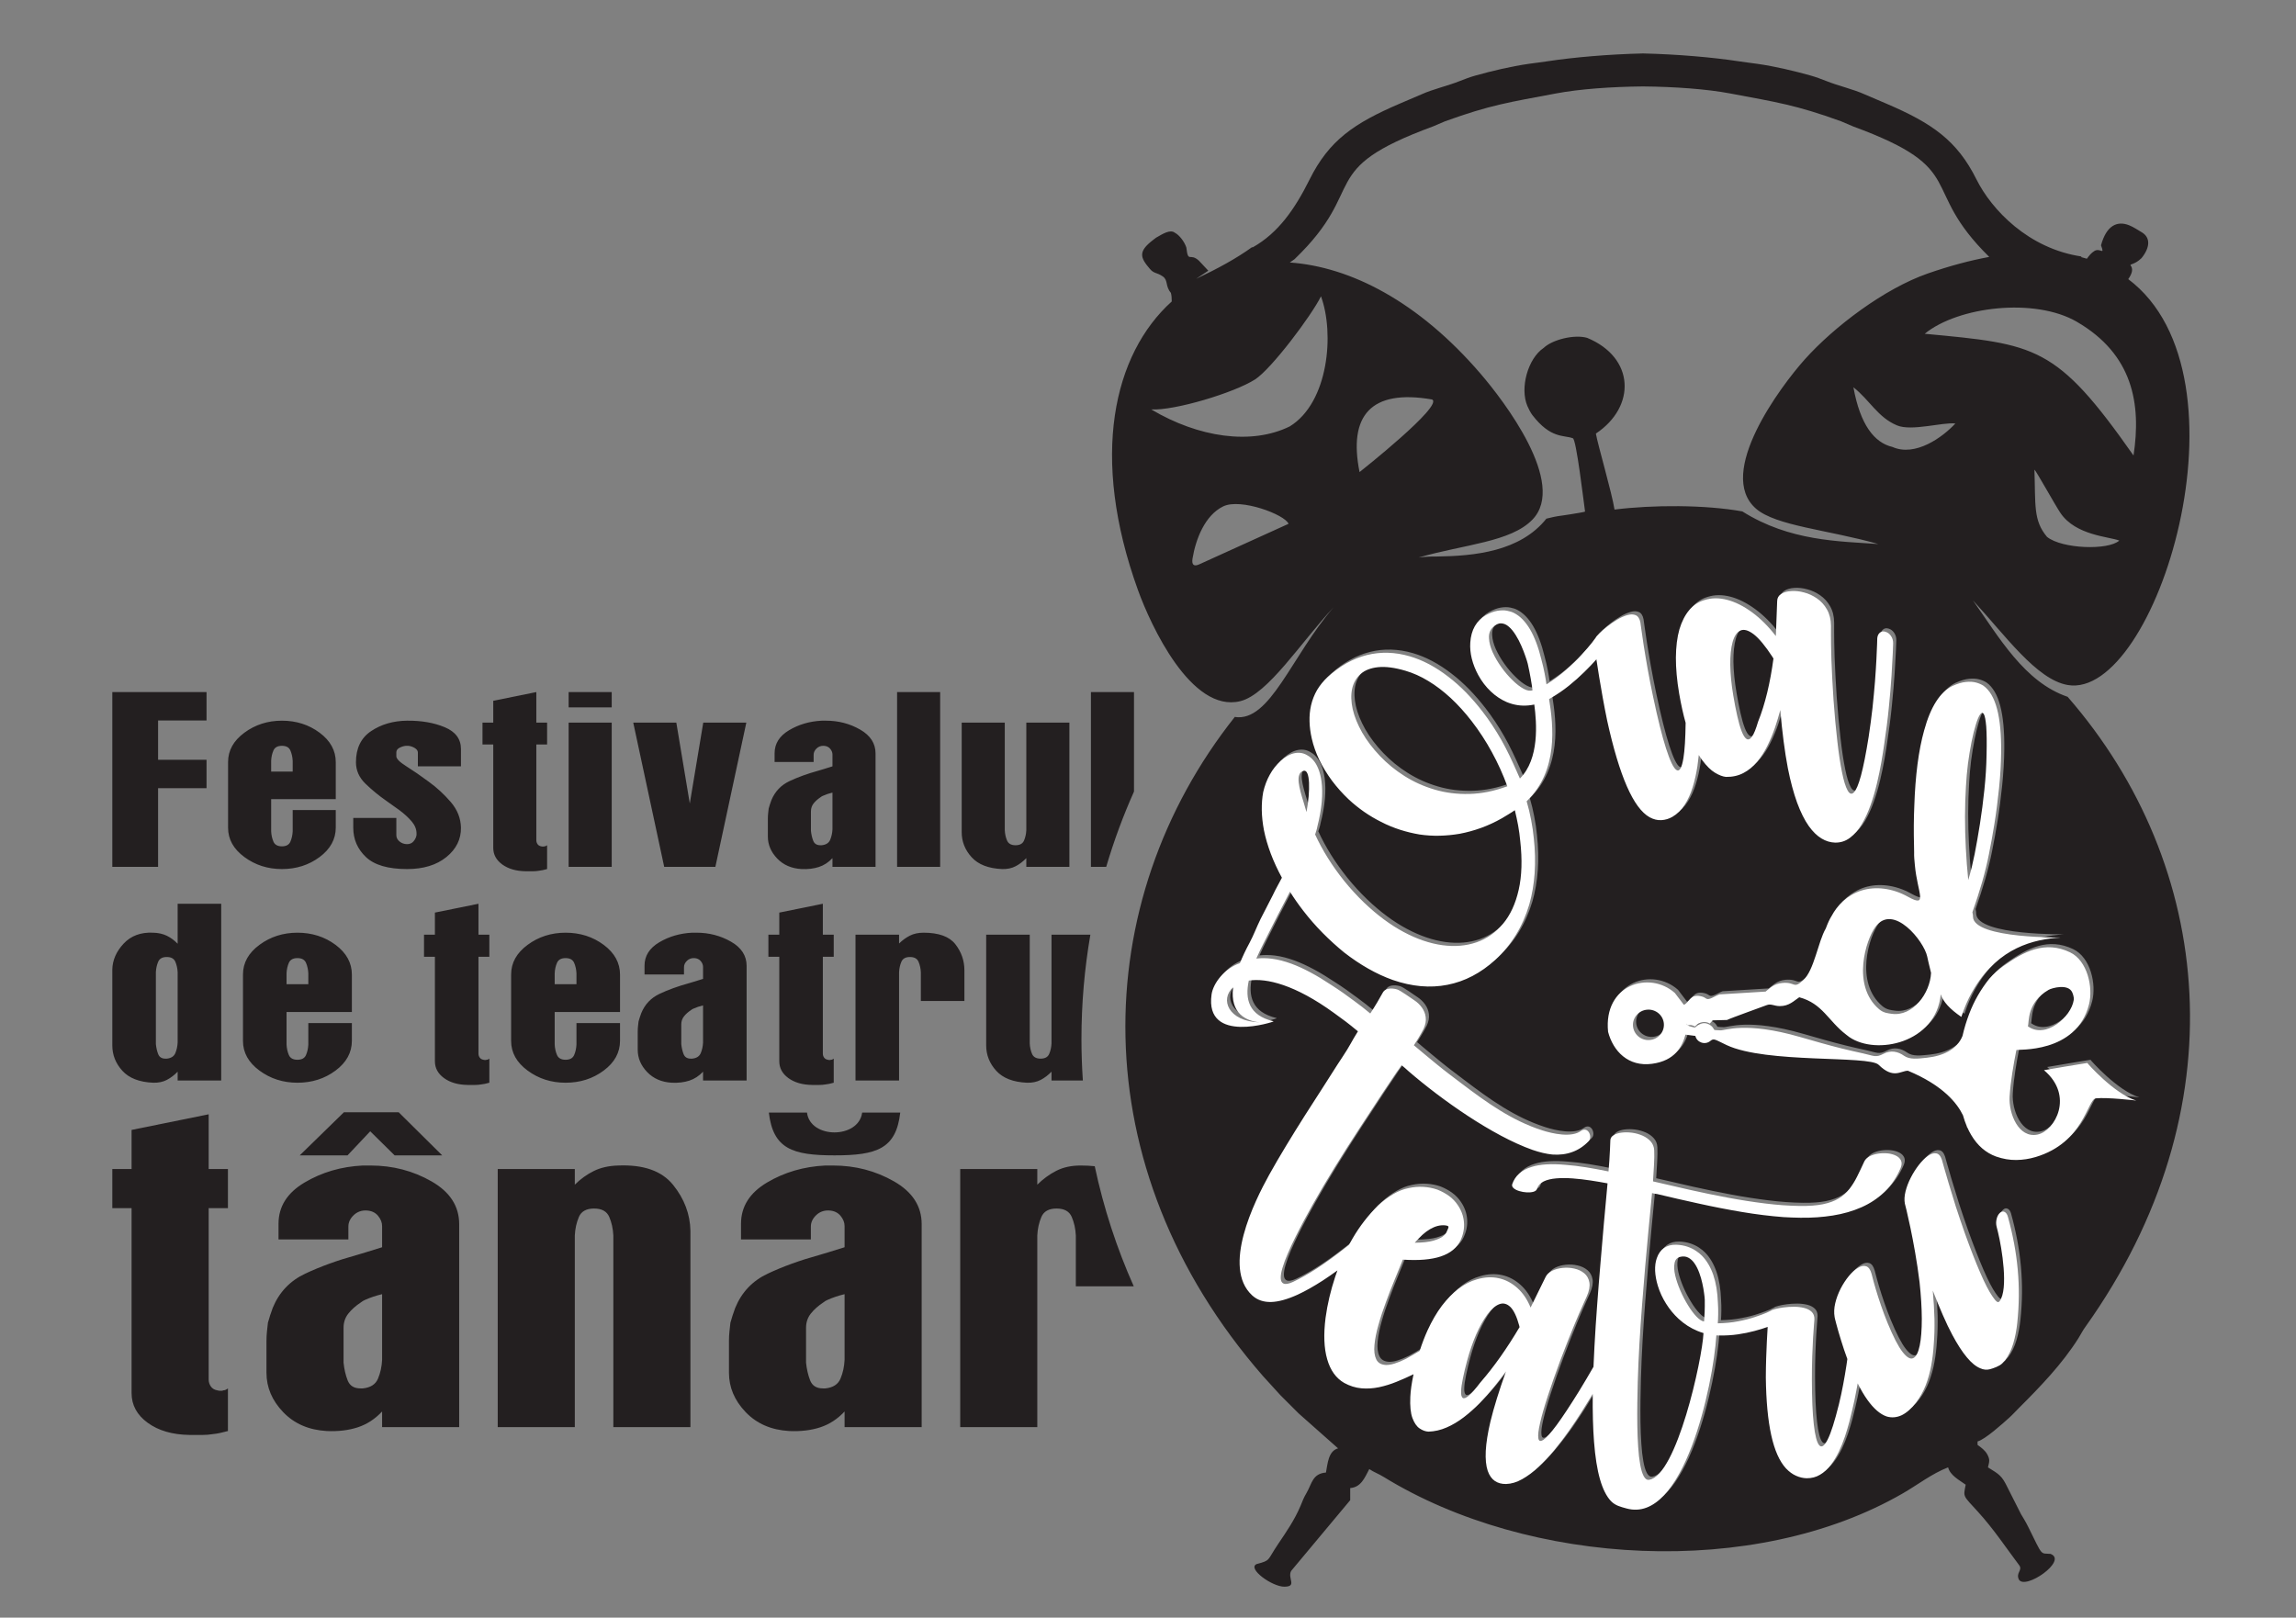 <svg width="518" height="365" viewBox="0 0 518 365" fill="none" xmlns="http://www.w3.org/2000/svg">
<rect x="0" y="0" width="518" height="365" fill="#808080" stroke="none"/>
<path fill-rule="evenodd" clip-rule="evenodd" d="M481.343 102.78C463.877 77.88 459.405 77.68 434.234 75.312C441.75 69.16 459.065 67.089 468.55 72.603C481.199 79.956 483.121 91.112 481.343 102.78ZM461.854 240.762C468.724 246.547 464.341 254.451 460.42 255.286C456.121 256.202 453.866 250.537 454.106 246.722C454.211 245.028 454.415 243.272 454.695 241.465C454.978 239.653 455.282 237.917 455.625 236.23C455.68 235.961 469.145 237.197 472.019 225.915C472.991 222.094 471.671 216.041 467.73 214.161C462.116 211.487 457.381 213.924 452.639 217.3C451.555 218.06 450.508 219.017 449.51 220.138C447.601 222.529 446.082 225.159 444.987 228.044C444.367 229.674 443.861 231.337 443.475 233.034C442.265 236.091 439.068 237.565 435.397 237.956C433.347 238.174 431.561 238.418 430.264 237.497C428.915 236.535 427.274 236.196 425.68 237.051C423.908 238.003 423.447 237.505 421.136 236.996C419.472 236.628 417.913 236.283 416.231 235.863C412.988 235.057 409.983 234.183 406.864 233.283C394.433 229.7 389.913 231.849 388.825 231.774C387.159 231.659 387.645 231.866 387.178 231.187C386.813 230.66 385.939 230.071 385.014 230.157C384.668 230.189 384.234 230.362 383.927 230.53C383.274 230.887 383.311 231.227 382.827 231.092C382.514 231.004 382.01 230.899 381.755 230.79C381.687 230.762 381.624 230.729 381.568 230.694L381.564 230.692L461.854 240.762ZM381.564 230.692L381.578 230.662C381.503 230.597 382.251 230.413 383.102 230.894C383.286 230.738 383.609 230.328 384.27 230.088C384.948 229.771 385.893 229.862 386.461 230.242C386.704 229.974 386.796 229.867 387.118 229.515L390.349 229.434C390.985 229.085 398.851 226.265 399.262 226.098C400.266 225.688 400.938 226.291 402.228 226.304C404.374 226.326 405.481 225.065 406.643 224.309C411.924 225.718 413.173 229.663 417.242 232.755C417.463 232.946 417.694 233.126 417.935 233.29C424.078 237.499 437.511 234.604 438.573 223.645C439.11 225.337 440.648 226.995 443.211 228.741C443.398 228.169 443.599 227.602 443.815 227.036C444.476 225.297 445.29 223.649 446.252 222.089C451.762 213.149 459.459 211.213 465.546 210.842C466.732 210.769 445.939 211.24 445.839 206.137C445.837 205.971 445.842 205.809 445.807 205.645C445.788 205.487 445.751 205.311 445.71 205.121C446.532 202.798 447.263 200.52 447.906 198.305C448.546 196.074 449.056 193.99 449.437 192.034C449.852 189.969 450.273 187.671 450.684 185.117C451.097 182.563 451.432 179.928 451.716 177.176C451.998 174.426 452.163 171.731 452.19 169.074C452.238 165.016 451.93 161.734 451.271 159.25C450.61 156.752 449.588 155.016 448.203 154.013C447.765 153.726 447.222 153.49 446.577 153.307C445.929 153.123 445.151 153.07 444.257 153.156C443.364 153.241 442.345 153.551 441.182 154.076C439.805 154.75 438.58 155.927 437.516 157.59C436.442 159.272 435.545 161.446 434.814 164.131C434.197 166.337 433.695 168.871 433.322 171.738C432.958 174.588 432.711 177.708 432.603 181.078C432.473 184.004 432.456 186.985 432.536 190.011C432.618 193.051 432.453 191.534 432.734 194.555C433.315 200.818 435.801 204.193 431.139 201.612C430.239 201.114 429.329 200.708 428.393 200.406C426.61 199.832 424.866 199.617 423.173 199.748C421.477 199.876 419.89 200.373 418.411 201.238C417.097 202.007 415.971 203.02 415.043 204.246C414.63 204.791 414.259 205.375 413.928 205.995C413.542 206.608 413.102 207.497 412.627 208.791C410.879 211.777 410.02 218.231 407.522 220.482C405.244 222.533 405.858 220.814 402.858 221.076C400.936 221.244 400.061 222.23 399.05 223.026L388.626 223.664C387.88 223.955 387.209 224.374 386.626 224.585C385.529 224.983 385.767 224.377 384.506 224.086C381.952 223.496 381.904 225.473 380.612 226.015L378.58 223.342C372.84 218.234 362.432 221.422 363.515 232.11C364.672 236.515 368.093 240.037 373.427 239.323C378.644 238.625 380.232 235.419 380.974 232.741L383.208 233.033C383.543 234.537 385.405 235.148 386.585 234.162C387.389 233.492 387.628 233.857 390.269 235.102C399.194 239.304 422.366 237.389 424.547 239.539C427.905 242.849 429.523 240.889 431.163 240.887C439.207 244.236 442.326 248.324 443.587 250.961C443.828 251.821 444.109 252.629 444.43 253.387C444.483 253.613 444.507 253.709 444.54 253.645C444.816 254.266 445.118 254.852 445.448 255.403C446.857 257.775 448.72 259.389 451.016 260.236C452.576 260.785 454.119 261.047 455.61 261.027C457.1 261.005 458.557 260.783 459.966 260.363C470.954 257.079 471.605 247.331 473.566 247.116C476.086 246.839 482.672 247.612 482.672 247.612C477.708 246.109 471.567 239.138 471.639 239.128C471.639 239.128 461.825 240.737 461.854 240.762L381.564 230.692ZM372.363 227.109C374.287 226.965 375.961 228.384 376.102 230.276C376.243 232.167 374.797 233.815 372.873 233.957C370.949 234.1 369.275 232.682 369.133 230.79C368.992 228.899 370.439 227.251 372.363 227.109ZM346.867 158.257C347.415 162.396 348.071 170.485 343.621 174.958L342.88 173.283C341.803 170.854 340.701 168.47 339.406 166.204C338.109 163.933 336.699 161.805 335.169 159.822C333.984 158.288 332.744 156.859 331.474 155.546C330.186 154.232 328.859 153.045 327.487 152.001C326.07 150.897 324.623 149.957 323.163 149.177C321.693 148.403 320.231 147.8 318.772 147.375C315.435 146.406 312.209 146.315 309.077 147.1C305.955 147.878 303.016 149.537 300.256 152.051C299.293 152.935 298.501 153.908 297.865 154.974C297.246 156.039 296.781 157.214 296.487 158.5C296.235 159.639 296.123 160.828 296.16 162.078C296.191 163.316 296.361 164.603 296.663 165.929C297.036 167.567 297.61 169.177 298.377 170.773C299.153 172.378 300.108 173.928 301.222 175.437C302.337 176.927 303.598 178.338 305.002 179.669C306.101 180.694 307.264 181.623 308.489 182.479C309.708 183.322 310.979 184.081 312.306 184.736C313.683 185.452 315.109 186.033 316.574 186.509C318.031 186.973 319.506 187.331 320.984 187.58C322.492 187.801 324.005 187.895 325.504 187.857C327.02 187.822 328.519 187.676 330.021 187.422C331.637 187.117 333.25 186.674 334.848 186.099C336.456 185.517 338.023 184.792 339.561 183.918C340.055 183.625 340.55 183.332 341.036 183.029C341.531 182.736 342.008 182.423 342.479 182.098C342.77 183.275 343.016 184.44 343.228 185.581C343.431 186.733 343.589 187.871 343.692 189.006C344.173 193.251 344.054 196.941 343.346 200.068C342.637 203.194 341.468 205.746 339.809 207.731C338.159 209.706 336.168 211.103 333.826 211.912C331.466 212.722 328.903 212.934 326.107 212.556C323.304 212.167 320.405 211.189 317.397 209.58C314.397 207.982 311.406 205.77 308.44 202.928C306.837 201.385 305.37 199.771 303.994 198.076C302.634 196.381 301.398 194.647 300.292 192.88C299.186 191.114 298.235 189.348 297.421 187.581C297.535 187.263 297.639 186.953 297.715 186.651C297.811 186.352 297.879 186.04 297.938 185.717C298.436 183.762 298.761 181.916 298.915 180.206C299.061 178.504 299.044 176.951 298.858 175.572C298.689 174.444 298.448 173.488 298.127 172.714C297.811 171.951 297.455 171.333 297.054 170.881C296.657 170.409 296.271 170.067 295.883 169.851C294.972 169.227 293.971 169.02 292.887 169.213C291.791 169.416 290.72 170.006 289.646 170.971C288.652 171.882 287.827 172.924 287.188 174.097C286.532 175.269 286.044 176.571 285.708 178.003C285.468 179.291 285.368 180.65 285.387 182.076C285.414 183.512 285.57 185.024 285.874 186.618C286.219 188.333 286.743 190.1 287.416 191.905C288.099 193.702 288.935 195.519 289.926 197.338C289.59 197.968 289.241 198.606 288.893 199.265C288.536 199.914 288.205 200.574 287.892 201.235C286.954 203.021 286.036 204.808 285.132 206.615C284.229 208.424 283.56 210.287 282.637 212.004C281.727 213.692 281.007 215.225 280.448 216.617C276.948 217.792 274.406 221.181 274.056 223.681C272.461 235.092 288.397 229.72 287.984 229.779H287.982C288.035 229.751 288.038 229.727 287.979 229.713C282.424 228.387 281.559 224.689 282.458 220.543C286.474 219.928 292.916 221.493 301.658 227.835C304.011 229.541 304.657 229.994 307.078 231.995C305.595 234.333 305.338 235.18 303.511 237.902C302.111 239.986 300.805 242.141 299.369 244.347C297.933 246.552 296.5 248.791 295.067 251.047C293.638 253.301 292.244 255.548 290.89 257.787C289.537 260.024 288.244 262.223 287.042 264.392C283.682 270.457 276.367 285.252 283.201 291.56L283.306 291.657C284.42 292.641 285.815 293.105 287.496 293.067C289.182 293.018 291.167 292.466 293.473 291.416C295.197 290.624 297.093 289.548 299.16 288.219C300.216 287.529 301.315 286.771 302.454 285.943C302.274 286.432 302.1 286.925 301.935 287.423C300.926 290.476 300.195 293.543 299.779 296.62C299.301 300.367 299.418 303.486 300.144 305.989C300.856 308.485 302.139 310.267 303.977 311.327C305.231 312.018 306.536 312.425 307.857 312.545C309.179 312.663 310.515 312.57 311.854 312.292C313.182 312.006 314.495 311.603 315.784 311.075C317.065 310.562 318.294 310.018 319.47 309.444L319.625 309.361C319.2 311.353 318.958 313.055 318.896 314.475C318.804 316.54 318.958 318.139 319.377 319.256C319.795 320.372 320.33 321.15 320.995 321.6C321.657 322.051 322.325 322.286 322.978 322.322C324.368 322.284 325.736 321.969 327.065 321.392C328.41 320.816 329.698 320.04 330.954 319.08C332.212 318.12 333.42 317.038 334.559 315.864C335.696 314.691 336.762 313.488 337.766 312.254C338.759 311.022 339.666 309.852 340.479 308.729C339.705 310.867 339.032 312.88 338.442 314.784C337.858 316.672 337.36 318.435 336.967 320.059C336.366 322.61 336.021 324.816 335.919 326.666C335.83 328.515 335.973 330.007 336.355 331.155C336.722 332.212 337.263 332.972 337.972 333.453C338.682 333.934 339.53 334.151 340.507 334.136C341.692 334.1 342.897 333.741 344.138 333.044C345.378 332.346 346.609 331.433 347.834 330.288C349.063 329.128 350.253 327.861 351.417 326.44C352.576 325.036 353.662 323.602 354.689 322.137C355.715 320.674 356.64 319.287 357.479 317.964C358.319 316.642 359.033 315.492 359.619 314.511C359.765 314.272 359.91 314.035 360.054 313.798C360.01 317.913 360.107 321.505 360.342 324.574C360.605 328.022 361.054 330.855 361.689 333.072C362.325 335.291 363.156 336.939 364.184 338.016C365.165 339.012 366.321 339.281 367.674 339.655C380.567 343.218 387.239 311.776 387.943 300.6C388.137 300.612 388.33 300.621 388.526 300.626C390.018 300.649 391.44 300.568 392.793 300.372C394.145 300.175 395.38 299.919 396.519 299.615C397.669 299.311 398.66 299.003 399.519 298.693C399.463 299.615 399.401 300.675 399.337 301.882C399.272 303.09 399.223 304.389 399.179 305.779C399.136 307.18 399.106 308.616 399.104 310.109C399.168 315.404 399.581 319.746 400.328 323.128C401.075 326.522 402.177 329.01 403.642 330.607C404.357 331.365 405.122 331.929 405.928 332.28C406.738 332.64 407.529 332.818 408.307 332.837C409.422 332.85 410.428 332.59 411.326 332.051C412.226 331.526 413.018 330.803 413.719 329.895C414.426 328.977 415.034 327.965 415.573 326.849C416.1 325.731 416.559 324.589 416.95 323.424C417.334 322.271 417.66 321.172 417.935 320.14C418.195 319.097 418.42 318.213 418.593 317.476C418.962 315.922 419.292 314.403 419.562 312.88C419.655 312.387 419.744 311.905 419.829 311.432C420.544 312.867 421.268 314.1 422.002 315.126C423.449 317.151 424.909 318.41 426.386 318.904C427.523 319.236 428.649 319.129 429.764 318.611C430.883 318.064 431.972 317.104 433.036 315.703C433.913 314.528 434.625 313.251 435.178 311.847C435.723 310.43 436.145 308.929 436.428 307.357C436.714 305.788 436.906 304.179 436.996 302.504C437.142 300.754 437.186 298.869 437.149 296.864C437.095 294.859 436.969 292.722 436.768 290.481C437.55 292.5 438.305 294.351 439.041 296.023C439.768 297.706 440.487 299.196 441.189 300.509C442.338 302.651 443.426 304.333 444.473 305.574C445.511 306.826 446.522 307.639 447.506 308.037C448.235 308.363 448.956 308.431 449.67 308.236C450.382 308.043 451.825 307.569 452.472 306.892C452.571 306.788 452.661 306.667 452.778 306.556C452.897 306.446 453.001 306.335 453.086 306.221C453.886 305.147 454.5 303.874 454.932 302.414C455.363 300.958 455.654 299.427 455.822 297.857C456.715 289.543 455.936 281.873 453.717 273.827C453.564 273.271 453.3 272.909 452.964 272.743C452.613 272.572 452.262 272.626 451.901 272.967C451.534 273.312 451.296 273.79 451.165 274.362C451.031 274.951 451.024 275.514 451.174 276.09C451.182 276.12 451.288 276.528 451.483 277.329C452.36 280.921 453.883 290.185 451.847 292.883C451.451 293.408 451.006 292.918 450.227 291.795C449.452 290.676 448.523 288.893 447.467 286.446C446.405 283.985 445.251 281.035 444.01 277.566C443.259 275.443 442.576 273.407 441.938 271.446C441.318 269.486 440.779 267.713 440.31 266.14C439.85 264.582 439.491 263.337 439.229 262.417C438.978 261.486 438.845 261.005 438.827 260.963C438.527 260.092 438.097 259.62 437.531 259.53C436.976 259.427 436.357 259.632 435.664 260.114C434.985 260.6 434.301 261.278 433.633 262.135C432.954 263.003 432.346 263.962 431.816 264.998C431.275 266.047 430.881 267.085 430.626 268.098C430.368 269.137 430.317 270.062 430.471 270.875C430.49 270.917 430.612 271.41 430.845 272.369C431.078 273.326 431.365 274.618 431.714 276.259C432.06 277.902 432.419 279.776 432.788 281.887C433.157 283.995 433.493 286.239 433.786 288.586C434.115 291.65 434.282 294.407 434.294 296.874C434.29 299.339 434.142 301.364 433.82 302.917C433.497 304.468 433.017 305.415 432.37 305.727C431.727 306.052 430.929 305.593 429.955 304.346C428.986 303.115 427.864 300.936 426.574 297.804C426.022 296.456 425.522 295.125 425.077 293.816C424.632 292.507 424.242 291.326 423.935 290.264C423.62 289.187 423.374 288.339 423.214 287.69C423.046 287.055 422.966 286.732 422.959 286.717C422.696 285.756 422.286 285.189 421.739 285.006C421.193 284.821 420.57 284.943 419.883 285.374C419.2 285.775 418.505 286.396 417.825 287.225C417.135 288.065 416.52 289.01 415.979 290.058C415.435 291.135 415.029 292.212 414.769 293.32C414.502 294.441 414.458 295.491 414.624 296.468C414.626 296.578 414.767 297.113 415.017 298.073C415.272 299.047 415.629 300.292 416.098 301.796C416.491 303.095 416.961 304.473 417.495 305.937C417.43 306.411 417.359 306.909 417.279 307.432C417.08 308.751 416.844 310.148 416.562 311.635C416.282 313.122 415.964 314.643 415.586 316.174C414.647 319.961 413.814 322.599 413.063 324.086C412.32 325.563 411.682 326.005 411.144 325.387C410.617 324.771 410.211 323.211 409.927 320.706C409.643 318.201 409.504 314.868 409.493 310.695C409.49 308.87 409.514 307.137 409.567 305.496C409.619 303.855 409.696 302.409 409.764 301.134C409.844 299.858 409.92 298.844 409.974 298.116C410.037 297.376 410.063 296.988 410.064 296.954C410.078 296.248 409.857 295.684 409.431 295.276C408.99 294.866 408.433 294.578 407.714 294.402C407.012 294.238 406.259 294.141 405.452 294.144C404.645 294.148 403.859 294.187 403.12 294.295C402.365 294.392 401.738 294.514 401.225 294.651C400.712 294.786 400.385 294.905 400.275 295.015C400.249 295.049 399.921 295.201 399.296 295.484C398.659 295.765 397.792 296.087 396.684 296.448C395.591 296.822 394.314 297.145 392.878 297.42C391.446 297.706 389.897 297.852 388.266 297.882C388.313 297.291 388.346 296.607 388.354 295.809C388.38 295.023 388.342 294.155 388.289 293.23C388.206 290.834 387.854 288.739 387.249 286.957C386.634 285.186 385.777 283.729 384.674 282.608C384.323 282.247 383.874 281.883 383.327 281.517C382.793 281.152 382.142 280.838 381.399 280.582C380.645 280.325 379.805 280.179 378.853 280.146C377.783 280.122 376.884 280.374 376.132 280.881C375.386 281.4 374.851 282.174 374.499 283.192C374.21 284.019 374.088 284.962 374.127 286.034C374.178 287.108 374.38 288.242 374.742 289.424C375.179 290.849 375.809 292.199 376.605 293.46C377.405 294.732 378.342 295.86 379.407 296.854C380.713 298.048 382.142 298.971 383.687 299.601C384.132 299.786 384.584 299.945 385.04 300.08C384.765 306.018 378.984 332.248 372.786 333.184C372.303 333.27 371.89 333 371.559 332.38C371.227 331.76 370.952 330.869 370.755 329.719C370.548 328.569 370.393 327.235 370.303 325.729C370.201 324.222 370.138 322.63 370.112 320.952C370.089 319.263 370.087 317.587 370.111 315.901C370.135 314.227 370.167 312.631 370.209 311.124C370.288 308.34 370.417 305.481 370.583 302.56C370.75 299.628 370.954 296.698 371.18 293.76C371.408 290.822 371.634 287.938 371.88 285.121C372.128 282.295 372.373 279.599 372.614 277.024L373.432 268.494C373.612 268.54 373.79 268.585 373.982 268.621C374.161 268.657 374.365 268.694 374.581 268.709C377.65 269.447 380.805 270.169 384.044 270.875C387.283 271.591 390.513 272.22 393.733 272.76C396.952 273.299 400.068 273.688 403.081 273.913C403.728 273.961 404.366 273.984 404.991 274.006C405.615 274.03 406.252 274.042 406.902 274.056C409.449 274.095 411.897 273.929 414.227 273.554C416.559 273.182 418.705 272.564 420.69 271.691C422.663 270.817 424.404 269.652 425.911 268.206C427.409 266.746 428.614 264.96 429.514 262.841C429.786 262.165 429.814 261.593 429.588 261.125C429.372 260.668 428.984 260.299 428.439 260.04C427.893 259.769 427.261 259.603 426.554 259.53C425.833 259.467 425.123 259.483 424.411 259.596C423.699 259.711 423.066 259.909 422.505 260.199C421.956 260.49 421.56 260.87 421.331 261.329C420.767 262.567 420.218 263.718 419.694 264.772C419.171 265.827 418.579 266.765 417.932 267.601C417.283 268.436 416.48 269.141 415.539 269.712C414.584 270.284 413.406 270.718 411.978 271.012C410.562 271.297 408.827 271.425 406.761 271.398C404.283 271.365 401.667 271.178 398.934 270.838C396.201 270.499 393.412 270.069 390.553 269.532C387.705 268.999 384.848 268.408 382.003 267.774C379.147 267.127 376.364 266.487 373.651 265.852C373.736 264.514 373.809 263.251 373.879 262.043C373.948 260.824 373.955 259.765 373.92 258.859C373.882 258.074 373.624 257.405 373.134 256.851C372.657 256.309 372.045 255.869 371.307 255.54C370.559 255.211 369.773 254.99 368.945 254.874C368.119 254.771 367.337 254.759 366.589 254.849C365.853 254.94 365.247 255.128 364.781 255.415C364.303 255.711 364.052 256.09 364.026 256.563C364.013 257.079 363.982 257.75 363.946 258.553C363.912 259.356 363.863 260.212 363.802 261.1C363.742 261.989 363.683 262.822 363.612 263.611C361.854 263.254 360.155 262.934 358.526 262.675C356.898 262.414 355.353 262.226 353.912 262.123C350.746 261.83 348.215 261.981 346.323 262.572C345.159 262.919 344.206 263.423 343.466 264.087C342.725 264.741 342.199 265.552 341.882 266.499C341.789 266.834 341.901 267.129 342.207 267.393C342.523 267.659 342.938 267.876 343.475 268.037C344.012 268.196 344.575 268.303 345.151 268.333C345.727 268.362 346.233 268.321 346.67 268.199C347.093 268.074 347.377 267.862 347.481 267.551C347.707 266.805 348.203 266.247 348.971 265.871C349.74 265.496 350.696 265.268 351.842 265.173C352.976 265.078 354.213 265.088 355.545 265.185C356.89 265.291 358.232 265.442 359.573 265.649C360.926 265.857 362.196 266.069 363.392 266.297L362.556 275.444C362.31 278.25 362.058 281.187 361.803 284.256C361.536 287.324 361.292 290.449 361.057 293.63C360.812 296.81 360.613 299.972 360.442 303.113C360.357 304.661 360.284 306.186 360.223 307.688C359.193 309.481 358.112 311.317 356.976 313.17C354.932 316.467 353.254 319.004 351.937 320.797C350.625 322.574 349.622 323.699 348.949 324.141C348.286 324.6 347.88 324.498 347.782 323.807C347.668 323.116 347.802 321.959 348.181 320.335C348.552 318.698 349.133 316.67 349.921 314.271C350.698 311.871 351.643 309.192 352.75 306.218C353.885 303.227 354.898 300.654 355.78 298.515C356.679 296.36 357.389 294.715 357.916 293.552C358.43 292.388 358.691 291.814 358.708 291.799C359.256 290.559 359.442 289.507 359.293 288.649C359.143 287.789 358.759 287.103 358.139 286.59C357.52 286.075 356.778 285.719 355.907 285.533C355.042 285.331 354.162 285.284 353.273 285.375C352.369 285.468 351.582 285.682 350.88 286.031C350.178 286.381 349.689 286.852 349.413 287.426L346.031 294.319C345.287 292.498 344.298 291.037 343.057 289.917C341.814 288.798 340.417 288.051 338.861 287.707C337.302 287.365 335.66 287.438 333.94 287.958C332.497 288.352 331.116 289.067 329.792 290.075C328.469 291.082 327.207 292.366 326.024 293.909C324.829 295.499 323.75 297.366 322.781 299.476C322.13 300.91 321.54 302.45 321.015 304.092C319.956 304.743 318.919 305.342 317.908 305.894C315.979 306.856 314.472 307.315 313.396 307.28C312.327 307.229 311.598 306.816 311.207 306.001C310.814 305.188 310.68 304.113 310.809 302.76C310.933 301.386 311.237 299.874 311.718 298.202C312.184 296.524 312.758 294.795 313.421 293.023C314.069 291.243 314.73 289.545 315.418 287.899C316.084 286.259 316.69 284.788 317.205 283.507C320.77 283.749 323.637 283.506 325.791 282.782C327.963 282.051 329.44 280.833 330.242 279.123C330.852 277.783 331.114 276.433 330.997 275.07C330.886 273.693 330.427 272.414 329.611 271.214C329.079 270.413 328.427 269.727 327.638 269.151C326.863 268.582 325.981 268.101 325.004 267.713C324.005 267.369 322.946 267.158 321.851 267.093C320.757 267.027 319.64 267.117 318.515 267.368C317.349 267.596 316.195 268.054 315.058 268.723C313.929 269.378 312.789 270.232 311.655 271.256C309.432 273.456 307.5 275.934 305.885 278.703C305.603 279.184 305.331 279.671 305.068 280.161C304.804 280.371 304.538 280.584 304.264 280.803C301.949 282.638 299.794 284.197 297.809 285.499C295.82 286.783 294.007 287.804 292.386 288.557C291.463 288.971 290.781 289.094 290.355 288.935C289.918 288.767 289.693 288.369 289.665 287.739C289.637 287.109 289.768 286.317 290.057 285.363C290.343 284.39 290.734 283.324 291.243 282.146C291.752 280.967 292.316 279.736 292.953 278.471C293.582 277.197 294.23 275.939 294.899 274.687C295.571 273.453 296.206 272.287 296.815 271.187C298.378 268.406 300.049 265.576 301.815 262.717C303.586 259.848 305.392 257.012 307.225 254.199C309.057 251.387 310.855 248.661 312.594 246.012C313.557 244.591 314.475 243.23 315.347 241.902C316.226 240.564 316.161 240.832 316.919 239.632C317.198 239.846 317.458 240.063 317.704 240.284C317.951 240.505 318.199 240.742 318.469 240.974C325.92 247.416 337.416 255.547 346.459 258.746C348.067 259.303 349.566 259.657 350.96 259.796C352.566 259.909 354.062 259.73 355.433 259.23C356.8 258.739 358.027 257.93 359.103 256.805C359.359 256.539 359.488 256.217 359.483 255.83C359.487 255.45 359.376 255.083 359.16 254.737C358.916 254.395 358.628 254.202 358.305 254.183C357.989 254.156 357.687 254.244 357.413 254.449C355.268 256.055 350.989 255.084 348.648 254.334C341.782 252.134 336.087 248.029 330.434 243.744C328.43 242.225 326.724 240.96 324.922 239.482C323.129 238.008 321.166 236.388 319.699 235.138C320.228 234.345 320.243 234.305 320.697 233.563C321.151 232.818 321.545 232.11 321.882 231.448C322.313 230.523 322.478 229.644 322.373 228.826C322.274 228.013 321.984 227.288 321.508 226.628C321.04 225.977 320.463 225.429 319.796 224.99C319.12 224.543 316.593 222.719 315.891 222.526C315.18 222.329 314.543 222.282 313.982 222.382C313.408 222.484 312.986 222.744 312.726 223.195C312.325 223.886 311.91 224.646 311.436 225.447C310.964 226.247 310.44 227.088 309.862 227.969C308.071 226.492 308.137 226.574 306.371 225.239C304.616 223.913 302.887 222.7 301.183 221.611C299.476 220.478 297.879 219.503 296.371 218.7C294.853 217.887 293.431 217.237 292.08 216.741C290.497 216.162 289.015 215.781 287.615 215.606C286.406 215.455 285.257 215.447 284.151 215.574C285.22 213.123 286.498 210.776 287.404 208.917C288.412 206.888 289.478 204.823 290.584 202.723L291.74 200.488C292.634 201.914 293.636 203.346 294.748 204.786C296.125 206.571 297.586 208.243 299.141 209.812C300.686 211.372 302.297 212.835 303.963 214.195C305.763 215.594 307.58 216.815 309.407 217.848C311.241 218.893 313.078 219.74 314.925 220.401C319.256 221.901 323.364 222.269 327.278 221.496C331.201 220.734 334.8 218.842 338.074 215.86C341.689 212.546 344.243 208.388 345.734 203.385C346.371 201.145 346.774 198.779 346.947 196.267C347.117 193.778 347.054 191.161 346.757 188.442C346.623 187.068 346.425 185.679 346.148 184.275C345.89 182.873 345.548 181.476 345.142 180.084C352.372 173.13 351.155 162.938 350.207 157.016C350.323 156.955 350.438 156.891 350.552 156.825C352.024 155.973 353.402 155.036 354.682 154.005C355.962 152.972 357.112 151.937 358.154 150.902C359.21 149.861 360.107 148.909 360.874 148.032C361.049 149.165 361.253 150.465 361.489 151.946C361.727 153.424 362.002 155.004 362.305 156.689C362.614 158.388 362.942 160.12 363.312 161.904C364.694 168.183 366.183 173.125 367.759 176.721C369.341 180.329 371.042 182.651 372.881 183.691C373.773 184.174 374.664 184.397 375.544 184.34C376.432 184.292 377.252 184.038 378.021 183.601C379.12 182.96 380.043 182.053 380.791 180.883C381.546 179.723 382.144 178.392 382.604 176.897C383.072 175.383 383.417 173.816 383.668 172.165C383.791 171.321 383.894 170.481 383.979 169.645C384.227 170.061 384.481 170.444 384.736 170.788C385.728 172.126 386.682 173.068 387.616 173.633C388.55 174.199 389.382 174.51 390.103 174.587C391.582 174.614 392.904 174.314 394.058 173.704C395.225 173.095 396.238 172.25 397.127 171.184C398.016 170.119 398.793 168.906 399.451 167.584C400.107 166.261 400.671 164.9 401.157 163.499C401.628 162.098 402.037 160.769 402.37 159.489C402.573 161.966 402.824 164.302 403.112 166.514C403.397 168.707 403.715 170.758 404.079 172.649C404.668 175.621 405.367 178.204 406.152 180.377C406.954 182.55 407.831 184.313 408.8 185.686C409.708 186.95 410.659 187.874 411.657 188.477C412.655 189.08 413.674 189.38 414.72 189.412C415.979 189.432 417.102 189.072 418.102 188.315C419.101 187.558 419.983 186.546 420.75 185.263C421.511 183.96 422.179 182.529 422.743 180.917C423.313 179.324 423.787 177.691 424.183 176.019C424.579 174.348 424.904 172.764 425.167 171.25C425.43 169.736 425.641 168.417 425.798 167.294C426.228 164.459 426.586 161.714 426.843 159.053C427.115 156.393 427.314 153.981 427.456 151.837C427.596 149.675 427.691 147.94 427.745 146.635C427.798 145.331 427.818 144.596 427.827 144.472C427.839 143.862 427.686 143.303 427.358 142.809C427.011 142.297 426.596 141.981 426.08 141.84C425.605 141.681 425.198 141.74 424.842 142.035C424.499 142.311 424.295 142.734 424.246 143.288C424.251 143.324 424.237 143.752 424.207 144.594C424.19 145.436 424.139 146.579 424.054 148.045C423.981 149.493 423.874 151.155 423.731 153.05C423.574 154.943 423.394 156.943 423.163 159.084C422.917 161.208 422.635 163.384 422.298 165.575C421.696 169.354 421.119 172.255 420.568 174.297C420.016 176.323 419.48 177.594 418.97 178.08C418.477 178.585 417.991 178.445 417.549 177.625C417.092 176.805 416.674 175.45 416.297 173.559C415.901 171.648 415.546 169.293 415.233 166.507C414.905 163.721 414.624 160.615 414.373 157.169C414.149 153.707 413.991 150.73 413.904 148.255C413.829 145.764 413.797 143.864 413.8 142.521C413.788 141.178 413.792 140.516 413.804 140.499C413.792 139.066 413.484 137.838 412.906 136.817C412.328 135.798 411.582 134.969 410.664 134.333C409.748 133.696 408.775 133.237 407.746 132.973C406.716 132.69 405.746 132.588 404.831 132.651C403.904 132.712 403.159 132.922 402.573 133.298C401.986 133.674 401.686 134.202 401.667 134.864L401.364 142.806C399.68 140.623 397.907 138.849 396.026 137.467C394.145 136.086 392.278 135.134 390.433 134.648C388.589 134.162 386.855 134.162 385.252 134.687C383.889 135.074 382.747 135.845 381.811 136.963C380.873 138.081 380.135 139.527 379.608 141.283C379.091 143.093 378.833 145.234 378.813 147.669C378.806 150.105 379.047 152.816 379.552 155.785C379.984 158.288 380.471 160.484 381.01 162.385C380.964 165.938 380.803 168.591 380.512 170.351C380.15 172.551 379.634 173.454 378.95 173.035C378.279 172.61 377.492 170.986 376.59 168.165C375.685 165.343 374.717 161.448 373.666 156.471C373.207 154.296 372.799 152.213 372.443 150.223C372.086 148.233 371.798 146.462 371.549 144.899C371.309 143.329 371.131 142.076 371.003 141.173C370.881 140.253 370.809 139.776 370.802 139.733C370.639 138.882 370.281 138.34 369.761 138.103C369.227 137.874 368.607 137.86 367.857 138.074C367.126 138.292 366.361 138.619 365.568 139.102C364.776 139.583 364.014 140.091 363.316 140.656C362.597 141.217 362.012 141.733 361.541 142.198C361.072 142.663 360.78 142.997 360.7 143.195C360.683 143.251 360.399 143.625 359.854 144.331C359.298 145.044 358.526 145.939 357.527 147.026C356.546 148.116 355.374 149.256 354.031 150.43C352.693 151.617 351.21 152.706 349.612 153.705C349.512 152.97 349.374 152.135 349.184 151.177C349.012 150.223 348.761 149.211 348.477 148.138C347.799 145.326 346.93 143.032 345.89 141.263C344.845 139.512 343.64 138.279 342.277 137.591C341.84 137.368 341.308 137.198 340.681 137.083C340.064 136.963 339.347 136.975 338.553 137.105C337.747 137.244 336.886 137.567 335.942 138.089C334.885 138.688 334.063 139.522 333.452 140.57C332.849 141.628 332.516 142.87 332.424 144.292C332.344 145.449 332.46 146.648 332.766 147.905C333.084 149.156 333.565 150.389 334.216 151.588C334.999 153.031 335.956 154.269 337.052 155.306C338.157 156.352 339.359 157.146 340.652 157.705C342.234 158.359 343.868 158.618 345.542 158.457C345.985 158.418 346.427 158.352 346.867 158.257ZM458.222 230.855C458.554 230.001 457.884 225.527 462.91 222.633C463.647 222.208 467.345 221.183 468.233 223.208C468.306 223.376 468.673 224.219 468.571 224.927C468.032 228.704 462.243 233.812 458.222 230.855ZM423.841 208.395C427.864 203.018 434.785 211.638 435.507 215.108C435.694 215.98 435.607 215.55 435.791 216.382C435.976 217.215 436.172 218.028 436.381 218.81C436.168 223.42 432.258 228.741 427.47 228.033C426.746 227.927 425.687 227.878 424.681 227.024C418.362 221.664 421.722 211.23 423.841 208.395ZM448.907 169.553C448.863 172.134 448.698 174.761 448.416 177.444C448.132 180.128 447.802 182.719 447.406 185.214C447.013 187.72 446.609 189.971 446.216 191.998C446.024 192.929 445.807 193.883 445.582 194.867C445.341 195.842 445.076 196.842 444.772 197.854C444.525 195.477 444.35 193.085 444.228 190.675C444.104 188.264 444.032 185.889 444.039 183.54C444.043 181.178 444.122 178.898 444.257 176.678C444.348 174.995 444.495 173.303 444.707 171.586C444.936 169.877 445.202 168.265 445.501 166.749C445.803 165.245 446.133 163.936 446.464 162.844C446.794 161.739 447.12 160.964 447.442 160.503C447.765 160.042 448.033 160.012 448.274 160.4C448.519 160.801 448.703 161.729 448.827 163.198C448.937 164.671 448.968 166.788 448.907 169.553ZM385.183 297.347L385.147 297.464C384.646 297.377 384.069 297.012 383.437 296.344C382.796 295.669 382.162 294.82 381.53 293.78C380.886 292.739 380.305 291.63 379.8 290.454C379.295 289.281 378.915 288.154 378.658 287.076C378.412 285.997 378.361 285.084 378.507 284.335C378.634 283.573 379.034 283.104 379.696 282.903C380.424 282.715 381.054 282.764 381.615 283.062C382.162 283.348 382.652 283.804 383.056 284.418C383.471 285.021 383.806 285.724 384.095 286.507C384.382 287.289 384.61 288.07 384.778 288.861C384.951 289.663 385.089 290.385 385.167 291.037C385.259 291.689 385.317 292.192 385.327 292.546C385.346 293.55 385.331 294.485 385.302 295.338C385.268 296.143 385.234 296.808 385.183 297.347ZM334.702 311.227C333.599 312.677 332.74 313.661 332.098 314.196C331.45 314.745 330.988 314.907 330.716 314.711C330.448 314.499 330.322 314.01 330.352 313.239C330.373 312.453 330.511 311.481 330.76 310.291C330.997 309.102 331.318 307.803 331.697 306.38C332.283 304.184 332.98 302.187 333.762 300.372C334.552 298.573 335.402 297.066 336.289 295.865C337.175 294.68 338.069 293.911 338.957 293.572C339.845 293.235 340.669 293.437 341.459 294.178C342.229 294.935 342.909 296.341 343.473 298.426C343.461 298.471 343.463 298.519 343.492 298.563C343.506 298.61 343.534 298.656 343.563 298.702C342.156 301.079 340.703 303.337 339.221 305.44C337.724 307.559 336.219 309.493 334.702 311.227ZM319.895 279.7C321.039 278.332 322.186 277.316 323.343 276.638C324.501 275.961 325.606 275.681 326.673 275.768C327.188 275.819 327.46 275.917 327.506 276.073C327.543 276.242 327.385 276.652 327.057 277.317C326.974 277.566 326.709 277.88 326.27 278.242C325.832 278.604 325.108 278.933 324.095 279.229C323.104 279.519 321.685 279.678 319.895 279.7ZM278.921 222.059C278.172 228.066 281.969 229.676 284.887 229.967C277.776 229.764 275.908 224.734 278.921 222.059ZM397.355 162.131C396.869 163.78 396.422 164.894 395.989 165.491C395.559 166.104 395.139 166.27 394.751 166.026C394.359 165.763 393.986 165.179 393.645 164.273C393.286 163.348 392.963 162.21 392.656 160.823C392.334 159.434 392.049 157.92 391.769 156.266C391.335 153.709 391.116 151.393 391.078 149.297C391.06 147.219 391.243 145.488 391.619 144.12C391.996 142.77 392.588 141.911 393.381 141.559C394.173 141.207 395.161 141.488 396.369 142.402C397.567 143.334 398.982 145.024 400.601 147.51C400.61 147.563 400.634 147.619 400.686 147.673C400.725 147.729 400.778 147.783 400.831 147.839C400.469 150.567 399.996 153.15 399.42 155.549C398.832 157.966 398.15 160.166 397.355 162.131ZM345.395 149.067C345.664 150.255 345.882 151.38 346.067 152.416C346.247 153.471 346.386 154.337 346.468 155.036C345.95 155.24 345.285 155.146 344.486 154.718C343.687 154.288 342.853 153.651 341.972 152.781C341.079 151.919 340.232 150.938 339.444 149.834C338.655 148.73 337.999 147.608 337.477 146.474C336.967 145.332 336.69 144.272 336.646 143.292C336.583 142.308 336.857 141.512 337.458 140.88C338.126 140.228 338.757 139.913 339.384 139.938C339.992 139.957 340.587 140.213 341.138 140.707C341.695 141.181 342.2 141.823 342.678 142.587C343.155 143.351 343.574 144.148 343.937 144.994C344.308 145.849 344.622 146.63 344.862 147.361C345.115 148.086 345.295 148.652 345.395 149.067ZM317.786 150.63C319.511 151.133 321.229 151.893 322.946 152.94C324.672 153.976 326.347 155.256 328.005 156.784C329.654 158.32 331.236 160.059 332.757 162.032C334.433 164.204 335.947 166.522 337.3 169.008C338.653 171.474 339.814 174.045 340.784 176.702C337.822 177.796 334.967 178.363 332.208 178.433C329.448 178.502 326.848 178.177 324.38 177.445C321.921 176.726 319.655 175.701 317.575 174.382C315.502 173.074 313.669 171.565 312.062 169.884C310.408 168.139 309.057 166.366 308.027 164.564C307 162.745 306.292 161.004 305.906 159.328C305.53 157.641 305.477 156.103 305.761 154.738C306.055 153.363 306.688 152.25 307.66 151.377C308.63 150.523 309.959 150 311.643 149.827C313.329 149.654 315.371 149.922 317.786 150.63ZM295.474 182.523C295.28 181.828 295.064 181.081 294.823 180.304C294.576 179.515 294.343 178.748 294.14 177.972C293.936 177.196 293.789 176.475 293.711 175.816C293.642 175.149 293.672 174.587 293.837 174.134C293.983 173.679 294.296 173.374 294.777 173.218C295.169 173.106 295.469 173.315 295.674 173.804C295.88 174.292 295.999 175.003 296.045 175.906C296.079 176.819 296.057 177.855 295.958 178.995C295.851 180.145 295.696 181.322 295.474 182.523ZM357.602 115.416C357.308 113.406 355.615 98.885 354.833 98.885C352.865 98.128 349.843 99.059 345.696 93.625C345.29 93.09 344.845 92.192 344.593 91.608C342.858 87.577 344.697 80.889 348.271 78.498C350.236 76.627 355.178 75.409 358.064 76.23C368.826 80.662 369.173 91.74 360.044 97.832C360.461 100.28 363.683 111.277 364.251 114.98C372.893 113.9 384.646 113.88 393.087 115.394C403.776 122.137 414.924 122.121 423.772 122.759C412.435 119.536 400.637 118.681 396.152 114.76C387.037 106.79 401.769 87.127 407.199 81.066C413.807 73.694 425.136 65.116 434.933 61.708C439.93 59.971 444.529 58.758 448.789 57.969C432.649 42.1 444.636 38.297 418.064 28.521L415.35 27.363C405.126 23.668 400.946 23.087 390.365 21.092C385.091 20.098 377.949 19.571 370.689 19.503C363.428 19.571 356.286 20.098 351.013 21.092C340.431 23.087 336.252 23.668 326.027 27.363L323.313 28.521C296.456 38.402 308.996 42.18 292.063 58.482C291.699 58.745 291.344 58.993 290.995 59.229C304.674 60.199 320.033 68.039 334.003 84.297C339.279 90.434 353.61 109.119 345.727 117.253C340.825 122.312 330.471 122.806 320.058 125.794C321.343 125.635 322.677 125.555 324.073 125.575C332.65 125.467 342.957 124.458 348.881 117.028C351.878 116.3 351.052 116.572 354.164 116.069C355.073 115.922 357.602 115.529 357.602 115.416ZM278.58 161.773C279.163 161.038 277.978 162.495 278.58 161.773V161.773ZM445.105 135.466C450.982 143.756 456.742 153.924 466.479 157.228C499.571 195.226 505.297 250.463 470.553 299.296C469.835 300.262 469.546 300.954 468.918 301.952C465.252 307.766 460.304 312.902 455.442 317.749C454.667 318.521 454.097 319.178 453.297 319.897C451.781 321.258 447.875 324.791 446.155 325.25V326.029C446.996 326.639 447.833 327.238 448.339 328.149C449.029 329.394 448.788 329.87 448.502 331.094C451.092 332.7 451.633 332.967 452.925 335.65L455.936 341.61C456.563 342.678 456.973 343.283 457.626 344.604C460.958 351.347 460.253 350.423 462.612 350.617C466.645 352.118 456.791 358.923 455.467 356.379C454.786 354.89 456.281 354.369 455.62 353.28C452.466 349.08 449.801 345.024 446.255 341.127C442.812 337.34 442.921 337.882 443.478 335.005C441.993 333.934 440.001 332.932 439.51 331.094C435.879 332.498 432.694 334.998 429.341 336.937C395.817 356.333 344.954 353.403 312.208 333.276C310.909 332.478 310.044 332.232 308.922 331.484C307.887 333.448 307.075 335.567 304.621 335.77V338.498L291.291 354.469C290.424 356.138 292.717 357.991 289.792 358.023C287.001 358.054 281.303 353.911 283.509 352.917C286.757 352.052 285.796 352.191 288.356 348.396C290.266 345.564 292.071 342.958 293.409 339.792C294.01 338.37 294.043 338.122 294.77 336.864C296.002 334.732 296.099 332.517 299.148 332.263C299.527 330.346 299.653 327.402 301.884 326.808L292.985 318.921C291.529 317.46 290.348 316.283 288.884 314.824L284.977 310.536C243.725 263.261 245.543 203.413 278.58 161.773C286.541 163.003 291.322 148.062 300.895 137C293.526 144.882 286.055 156.694 279.804 158.217C268.719 160.918 259.577 140.987 256.762 133.217C245.834 103.036 251.183 79.912 264.358 68.022C264.361 67.307 264.314 66.628 264.164 66.083C262.847 64.523 263.591 63.246 262.342 62.376C260.969 61.42 260.396 61.81 259.431 60.68C257.269 58.154 256.706 56.797 260.077 54.201L260.802 53.645C262.298 52.795 264.001 51.664 265.087 52.536C266.032 53.002 267.223 54.523 267.65 55.849C268.073 59.485 268.445 56.91 270.507 58.839L272.604 61.08L269.863 62.911C274.722 60.614 278.855 58.37 282.468 55.776C282.518 55.786 282.567 55.799 282.616 55.815C288.395 52.56 292.129 47.181 295.46 40.493C299.853 31.668 305.471 27.82 315.777 23.392L320.66 21.305C323.311 20.099 326.593 19.392 329.357 18.279C330.434 17.845 331.741 17.366 332.825 17.061C336.532 16.018 340.914 14.976 344.877 14.407C346.583 14.164 347.404 14.087 349.126 13.826C355.049 12.926 362.916 12.245 370.689 12.06C378.461 12.245 386.328 12.926 392.251 13.826C393.973 14.087 394.794 14.164 396.5 14.407C400.462 14.976 404.845 16.018 408.552 17.061C409.636 17.366 410.943 17.845 412.021 18.279C414.783 19.392 418.066 20.099 420.716 21.305L425.6 23.392C435.907 27.82 441.524 31.668 445.917 40.493C449.303 47.291 457.636 56.128 469.665 57.881L469.453 57.993C469.92 58.108 470.367 58.245 470.819 58.377C471.302 57.72 471.793 57.071 472.519 56.633C473.841 55.835 474.902 57.779 474.01 55.352C475.221 50.892 477.628 49.742 480.373 50.837C481.306 51.21 482.268 51.86 483.201 52.411C485.092 53.527 485.213 55.678 483.158 58.233C481.603 59.767 480.41 59.539 480.691 59.903C481.216 60.587 481.177 61.527 480.155 62.985C509.262 84.869 486.321 157.998 466.487 154.562C459.425 153.338 452.323 143.241 445.105 135.466ZM298.026 66.862C301.092 75.177 299.765 90.807 290.985 96.214C282.297 100.485 270.388 98.707 259.733 92.385C264.968 92.683 278.461 88.626 283.16 85.611C286.84 83.249 295.887 71.214 298.026 66.862ZM306.728 106.518C304.164 93.74 309.298 87.758 323.065 90.134C325.92 91.362 306.728 106.525 306.728 106.518ZM290.71 118.193L270.568 127.335C269.39 127.88 268.807 127.492 269.047 126.026C269.761 121.682 271.827 116.276 275.964 114.261C279.9 112.34 289.914 116.129 290.71 118.193ZM441.15 95.552C438.291 98.651 432.106 103.139 426.965 100.855C422.869 99.9 419.688 95.86 418.151 87.388C421.843 90.284 423.641 94.185 428.002 95.991C431.292 97.354 438.201 95.246 441.15 95.552ZM478.134 121.973C475.641 124.221 465.211 123.861 461.827 121.14C458.688 117.407 459.261 113.941 458.987 105.959C459.378 106.245 463.669 113.988 464.854 115.743C468.299 120.847 475.877 121.079 478.134 121.973Z" fill="#231F20"/>
<path fill-rule="evenodd" clip-rule="evenodd" d="M371.647 227.821C373.571 227.679 375.245 229.098 375.386 230.99C375.527 232.882 374.081 234.529 372.157 234.672C370.233 234.816 368.559 233.396 368.418 231.505C368.277 229.613 369.723 227.965 371.647 227.821ZM346.152 158.972C346.699 163.111 347.355 171.199 342.906 175.672L342.165 173.997C341.087 171.567 339.986 169.186 338.691 166.918C337.394 164.647 335.983 162.52 334.454 160.537C333.269 159.002 332.028 157.573 330.759 156.26C329.47 154.946 328.143 153.759 326.771 152.716C325.354 151.61 323.908 150.672 322.448 149.889C320.978 149.117 319.516 148.514 318.056 148.089C314.72 147.12 311.494 147.029 308.362 147.815C305.239 148.592 302.301 150.252 299.541 152.765C298.577 153.649 297.785 154.623 297.149 155.688C296.531 156.753 296.065 157.928 295.771 159.214C295.52 160.354 295.407 161.543 295.445 162.791C295.475 164.03 295.645 165.317 295.948 166.643C296.32 168.281 296.895 169.892 297.661 171.487C298.438 173.093 299.393 174.642 300.506 176.151C301.621 177.641 302.882 179.052 304.286 180.383C305.386 181.408 306.548 182.338 307.774 183.193C308.992 184.036 310.263 184.795 311.591 185.45C312.967 186.167 314.393 186.748 315.858 187.223C317.315 187.688 318.79 188.045 320.269 188.294C321.776 188.516 323.289 188.609 324.788 188.572C326.304 188.536 327.803 188.39 329.306 188.136C330.922 187.831 332.535 187.388 334.132 186.814C335.74 186.231 337.307 185.506 338.845 184.632C339.34 184.339 339.834 184.046 340.321 183.743C340.815 183.45 341.293 183.137 341.763 182.812C342.054 183.989 342.301 185.154 342.513 186.295C342.715 187.447 342.873 188.585 342.977 189.72C343.458 193.966 343.339 197.656 342.63 200.782C341.922 203.91 340.752 206.461 339.092 208.445C337.443 210.42 335.453 211.817 333.111 212.627C330.75 213.436 328.187 213.648 325.391 213.27C322.589 212.881 319.689 211.904 316.681 210.295C313.681 208.696 310.69 206.484 307.724 203.642C306.122 202.1 304.655 200.486 303.278 198.79C301.919 197.095 300.683 195.361 299.576 193.595C298.47 191.828 297.52 190.062 296.706 188.296C296.82 187.977 296.923 187.667 297 187.366C297.095 187.066 297.163 186.754 297.223 186.431C297.721 184.478 298.045 182.631 298.2 180.92C298.346 179.218 298.329 177.665 298.142 176.287C297.974 175.159 297.732 174.202 297.411 173.428C297.097 172.666 296.74 172.048 296.339 171.595C295.941 171.123 295.555 170.781 295.168 170.566C294.255 169.941 293.256 169.734 292.171 169.927C291.075 170.131 290.004 170.72 288.93 171.685C287.936 172.596 287.112 173.638 286.473 174.811C285.817 175.983 285.329 177.286 284.992 178.717C284.753 180.006 284.652 181.364 284.671 182.79C284.698 184.226 284.855 185.74 285.159 187.332C285.504 189.047 286.026 190.814 286.7 192.619C287.384 194.416 288.22 196.235 289.211 198.052C288.874 198.682 288.526 199.321 288.177 199.979C287.82 200.628 287.489 201.288 287.176 201.949C286.238 203.736 285.32 205.522 284.416 207.329C283.514 209.138 282.844 211.001 281.921 212.718C281.012 214.407 280.291 215.939 279.732 217.331C276.233 218.508 273.69 221.896 273.34 224.395C271.746 235.806 287.681 230.436 287.268 230.494H287.266C287.319 230.465 287.323 230.441 287.263 230.428C281.709 229.102 280.844 225.403 281.743 221.257C285.759 220.642 292.2 222.207 300.943 228.549C303.295 230.255 303.941 230.709 306.363 232.709C304.879 235.049 304.623 235.894 302.795 238.616C301.395 240.701 300.09 242.855 298.654 245.062C297.217 247.267 295.785 249.505 294.352 251.761C292.923 254.015 291.531 256.263 290.174 258.502C288.822 260.739 287.528 262.937 286.327 265.106C282.966 271.171 275.652 285.966 282.486 292.274L282.591 292.371C283.704 293.355 285.099 293.819 286.78 293.782C288.466 293.732 290.451 293.18 292.758 292.13C294.481 291.338 296.378 290.262 298.445 288.933C299.5 288.242 300.6 287.485 301.738 286.657C301.558 287.146 301.385 287.639 301.22 288.137C300.21 291.19 299.48 294.257 299.063 297.335C298.586 301.081 298.703 304.2 299.429 306.703C300.141 309.2 301.424 310.981 303.261 312.041C304.515 312.732 305.821 313.139 307.141 313.259C308.464 313.378 309.799 313.284 311.139 313.007C312.466 312.721 313.78 312.317 315.068 311.789C316.35 311.276 317.578 310.732 318.755 310.158L318.909 310.075C318.484 312.067 318.243 313.769 318.18 315.19C318.088 317.254 318.243 318.853 318.661 319.971C319.079 321.087 319.615 321.864 320.279 322.314C320.942 322.765 321.61 323 322.262 323.036C323.651 322.999 325.021 322.684 326.35 322.106C327.694 321.53 328.983 320.755 330.24 319.794C331.496 318.834 332.705 317.752 333.843 316.578C334.98 315.405 336.046 314.201 337.051 312.968C338.043 311.737 338.951 310.566 339.763 309.443C338.99 311.581 338.317 313.594 337.727 315.498C337.142 317.386 336.644 319.149 336.252 320.773C335.65 323.324 335.305 325.531 335.203 327.38C335.115 329.229 335.257 330.721 335.64 331.869C336.007 332.926 336.547 333.687 337.256 334.168C337.967 334.649 338.815 334.865 339.792 334.85C340.977 334.815 342.182 334.456 343.422 333.758C344.663 333.06 345.893 332.147 347.119 331.002C348.348 329.842 349.537 328.576 350.702 327.155C351.861 325.751 352.947 324.316 353.973 322.851C355 321.388 355.924 320.001 356.764 318.678C357.604 317.356 358.317 316.206 358.904 315.225C359.05 314.986 359.194 314.749 359.337 314.512C359.295 318.628 359.392 322.22 359.626 325.288C359.89 328.736 360.338 331.57 360.974 333.787C361.609 336.005 362.441 337.653 363.469 338.73C364.449 339.726 365.605 339.995 366.958 340.369C379.851 343.933 386.524 312.49 387.227 301.314C387.421 301.326 387.615 301.335 387.81 301.34C389.302 301.364 390.725 301.282 392.078 301.086C393.429 300.889 394.666 300.634 395.803 300.329C396.954 300.026 397.945 299.717 398.803 299.408C398.749 300.329 398.686 301.389 398.621 302.596C398.557 303.804 398.507 305.103 398.463 306.492C398.421 307.894 398.39 309.33 398.388 310.824C398.453 316.118 398.866 320.46 399.61 323.842C400.36 327.236 401.461 329.724 402.926 331.321C403.642 332.079 404.407 332.643 405.212 332.994C406.023 333.355 406.813 333.533 407.592 333.551C408.707 333.565 409.713 333.304 410.61 332.765C411.511 332.239 412.303 331.517 413.003 330.609C413.71 329.692 414.319 328.679 414.857 327.563C415.384 326.445 415.843 325.305 416.236 324.138C416.618 322.985 416.944 321.886 417.22 320.855C417.48 319.811 417.704 318.927 417.877 318.191C418.246 316.636 418.576 315.117 418.846 313.594C418.94 313.102 419.028 312.619 419.113 312.146C419.829 313.581 420.553 314.814 421.287 315.84C422.733 317.866 424.193 319.124 425.67 319.618C426.807 319.95 427.934 319.844 429.049 319.325C430.167 318.778 431.257 317.818 432.321 316.418C433.198 315.242 433.91 313.965 434.462 312.561C435.008 311.144 435.429 309.643 435.713 308.072C435.998 306.502 436.19 304.893 436.281 303.218C436.427 301.469 436.471 299.584 436.434 297.578C436.379 295.573 436.253 293.436 436.053 291.196C436.835 293.214 437.589 295.065 438.325 296.737C439.053 298.42 439.771 299.911 440.473 301.223C441.622 303.365 442.71 305.047 443.757 306.288C444.795 307.54 445.807 308.353 446.791 308.751C447.52 309.078 448.24 309.145 448.954 308.951C449.666 308.758 451.109 308.283 451.757 307.606C451.855 307.503 451.946 307.381 452.063 307.271C452.182 307.161 452.285 307.049 452.37 306.935C453.171 305.862 453.786 304.588 454.216 303.128C454.648 301.672 454.939 300.141 455.107 298.571C455.999 290.257 455.221 282.587 453.001 274.541C452.848 273.986 452.586 273.623 452.248 273.457C451.898 273.286 451.546 273.34 451.186 273.681C450.819 274.026 450.581 274.504 450.45 275.078C450.316 275.666 450.311 276.228 450.458 276.804C450.467 276.834 450.572 277.242 450.768 278.043C451.645 281.635 453.168 290.899 451.131 293.597C450.735 294.122 450.29 293.633 449.512 292.51C448.737 291.39 447.807 289.607 446.752 287.16C445.689 284.699 444.535 281.749 443.295 278.281C442.544 276.157 441.86 274.121 441.223 272.16C440.603 270.201 440.064 268.427 439.595 266.856C439.134 265.296 438.776 264.051 438.514 263.132C438.262 262.2 438.13 261.719 438.111 261.677C437.812 260.806 437.382 260.334 436.816 260.244C436.26 260.141 435.642 260.346 434.948 260.828C434.27 261.315 433.585 261.992 432.917 262.849C432.239 263.718 431.63 264.676 431.1 265.713C430.56 266.761 430.165 267.799 429.911 268.812C429.652 269.852 429.601 270.776 429.756 271.589C429.775 271.632 429.897 272.126 430.13 273.083C430.363 274.04 430.65 275.332 430.997 276.973C431.345 278.616 431.704 280.491 432.072 282.601C432.441 284.709 432.778 286.953 433.07 289.3C433.4 292.364 433.566 295.121 433.578 297.589C433.575 300.053 433.427 302.078 433.104 303.63C432.781 305.183 432.302 306.129 431.654 306.441C431.012 306.766 430.213 306.307 429.239 305.061C428.27 303.829 427.149 301.65 425.859 298.518C425.306 297.17 424.807 295.839 424.361 294.53C423.916 293.221 423.527 292.041 423.219 290.979C422.905 289.902 422.658 289.053 422.499 288.405C422.33 287.769 422.251 287.446 422.245 287.431C421.98 286.471 421.571 285.903 421.025 285.72C420.478 285.536 419.854 285.658 419.167 286.088C418.484 286.489 417.789 287.111 417.109 287.939C416.419 288.779 415.804 289.724 415.264 290.772C414.72 291.849 414.313 292.926 414.053 294.034C413.785 295.155 413.742 296.205 413.909 297.182C413.911 297.292 414.052 297.827 414.302 298.788C414.557 299.761 414.913 301.006 415.383 302.51C415.775 303.809 416.246 305.186 416.78 306.651C416.715 307.125 416.644 307.623 416.564 308.146C416.363 309.466 416.129 310.863 415.846 312.35C415.566 313.837 415.248 315.357 414.871 316.888C413.931 320.675 413.098 323.314 412.347 324.801C411.604 326.277 410.967 326.719 410.428 326.101C409.901 325.485 409.495 323.925 409.211 321.42C408.928 318.916 408.788 315.583 408.778 311.41C408.775 309.584 408.798 307.852 408.851 306.211C408.904 304.569 408.98 303.123 409.048 301.848C409.128 300.571 409.205 299.558 409.259 298.83C409.322 298.09 409.347 297.704 409.349 297.668C409.363 296.962 409.142 296.398 408.715 295.988C408.275 295.58 407.717 295.292 406.998 295.116C406.297 294.952 405.544 294.855 404.736 294.859C403.929 294.862 403.144 294.901 402.405 295.009C401.65 295.106 401.023 295.228 400.509 295.365C399.996 295.501 399.67 295.619 399.559 295.729C399.534 295.763 399.206 295.915 398.58 296.198C397.943 296.479 397.076 296.801 395.968 297.162C394.875 297.536 393.599 297.86 392.163 298.134C390.73 298.42 389.182 298.566 387.55 298.596C387.598 298.005 387.63 297.321 387.639 296.523C387.664 295.738 387.627 294.869 387.574 293.944C387.491 291.548 387.139 289.453 386.534 287.671C385.919 285.9 385.062 284.443 383.959 283.322C383.607 282.961 383.158 282.597 382.611 282.232C382.078 281.866 381.427 281.552 380.684 281.297C379.929 281.039 379.088 280.894 378.138 280.86C377.067 280.836 376.168 281.088 375.417 281.595C374.671 282.115 374.135 282.889 373.784 283.906C373.495 284.733 373.372 285.676 373.411 286.748C373.462 287.822 373.665 288.955 374.027 290.139C374.463 291.563 375.094 292.913 375.889 294.174C376.69 295.446 377.626 296.574 378.692 297.568C379.997 298.762 381.427 299.685 382.972 300.315C383.417 300.5 383.869 300.659 384.326 300.795C384.049 306.732 378.269 332.962 372.07 333.898C371.588 333.985 371.175 333.712 370.843 333.094C370.512 332.474 370.237 331.583 370.039 330.433C369.832 329.283 369.677 327.949 369.587 326.443C369.485 324.936 369.422 323.344 369.397 321.666C369.373 319.977 369.371 318.301 369.395 316.616C369.419 314.941 369.451 313.345 369.494 311.838C369.572 309.054 369.701 306.195 369.868 303.274C370.034 300.342 370.238 297.413 370.464 294.474C370.692 291.536 370.918 288.652 371.166 285.835C371.413 283.009 371.657 280.313 371.899 277.739L372.716 269.208C372.896 269.254 373.075 269.3 373.267 269.335C373.445 269.371 373.649 269.408 373.865 269.423C376.935 270.162 380.089 270.883 383.328 271.589C386.568 272.306 389.797 272.934 393.018 273.474C396.237 274.013 399.354 274.402 402.365 274.629C403.013 274.675 403.65 274.699 404.276 274.721C404.899 274.744 405.537 274.756 406.186 274.77C408.734 274.809 411.179 274.643 413.511 274.268C415.843 273.896 417.99 273.278 419.975 272.406C421.948 271.532 423.688 270.367 425.196 268.92C426.693 267.46 427.898 265.674 428.799 263.555C429.071 262.879 429.098 262.309 428.872 261.84C428.656 261.382 428.269 261.013 427.723 260.754C427.178 260.483 426.545 260.317 425.838 260.244C425.118 260.182 424.407 260.197 423.695 260.31C422.981 260.425 422.351 260.624 421.79 260.913C421.241 261.204 420.845 261.584 420.616 262.043C420.051 263.281 419.502 264.432 418.979 265.486C418.455 266.541 417.864 267.479 417.216 268.316C416.567 269.151 415.765 269.853 414.823 270.426C413.868 270.998 412.69 271.432 411.263 271.726C409.847 272.011 408.112 272.14 406.045 272.113C403.567 272.079 400.951 271.892 398.218 271.552C395.486 271.213 392.697 270.783 389.838 270.246C386.989 269.713 384.132 269.122 381.287 268.488C378.432 267.843 375.648 267.201 372.935 266.566C373.02 265.228 373.094 263.965 373.163 262.757C373.233 261.538 373.24 260.48 373.204 259.574C373.167 258.788 372.908 258.119 372.419 257.565C371.941 257.023 371.329 256.583 370.592 256.254C369.844 255.926 369.057 255.704 368.229 255.589C367.403 255.485 366.622 255.473 365.874 255.563C365.138 255.655 364.531 255.843 364.065 256.129C363.588 256.425 363.336 256.805 363.311 257.277C363.297 257.794 363.267 258.464 363.231 259.267C363.197 260.07 363.149 260.927 363.088 261.814C363.027 262.703 362.966 263.536 362.896 264.326C361.139 263.968 359.439 263.648 357.811 263.389C356.183 263.128 354.638 262.94 353.197 262.837C350.03 262.544 347.5 262.695 345.608 263.286C344.444 263.633 343.49 264.138 342.751 264.802C342.01 265.455 341.483 266.266 341.167 267.213C341.073 267.548 341.186 267.843 341.492 268.107C341.808 268.373 342.222 268.59 342.759 268.751C343.297 268.91 343.859 269.017 344.435 269.047C345.011 269.076 345.518 269.035 345.955 268.913C346.378 268.788 346.662 268.578 346.765 268.265C346.991 267.52 347.488 266.961 348.256 266.585C349.024 266.211 349.981 265.982 351.126 265.887C352.26 265.792 353.497 265.802 354.83 265.899C356.174 266.006 357.517 266.156 358.858 266.363C360.211 266.571 361.48 266.783 362.677 267.012L361.841 276.158C361.594 278.965 361.343 281.901 361.088 284.97C360.821 288.039 360.576 291.163 360.342 294.344C360.097 297.524 359.898 300.686 359.726 303.828C359.641 305.376 359.568 306.9 359.507 308.402C358.477 310.195 357.396 312.031 356.261 313.884C354.216 317.181 352.539 319.718 351.222 321.512C349.91 323.288 348.905 324.413 348.234 324.856C347.571 325.314 347.165 325.212 347.066 324.521C346.952 323.83 347.087 322.672 347.466 321.049C347.836 319.412 348.417 317.385 349.206 314.985C349.983 312.585 350.928 309.906 352.034 306.932C353.169 303.941 354.182 301.369 355.064 299.23C355.963 297.074 356.674 295.429 357.201 294.266C357.714 293.102 357.976 292.53 357.993 292.513C358.54 291.273 358.727 290.222 358.577 289.363C358.43 288.503 358.044 287.817 357.423 287.304C356.805 286.791 356.062 286.433 355.192 286.247C354.327 286.045 353.446 285.998 352.558 286.089C351.653 286.183 350.866 286.396 350.165 286.745C349.463 287.095 348.973 287.566 348.698 288.14L345.316 295.033C344.571 293.213 343.582 291.751 342.341 290.632C341.097 289.512 339.702 288.765 338.145 288.421C336.588 288.078 334.945 288.152 333.225 288.672C331.782 289.067 330.4 289.781 329.076 290.789C327.754 291.797 326.491 293.08 325.308 294.623C324.113 296.214 323.034 298.08 322.065 300.19C321.414 301.624 320.825 303.164 320.299 304.807C319.241 305.457 318.204 306.056 317.193 306.608C315.264 307.57 313.756 308.029 312.68 307.994C311.613 307.943 310.882 307.53 310.491 306.715C310.099 305.902 309.964 304.827 310.093 303.474C310.218 302.1 310.522 300.588 311.003 298.916C311.468 297.238 312.043 295.509 312.706 293.738C313.353 291.958 314.014 290.259 314.703 288.613C315.369 286.973 315.974 285.502 316.489 284.221C320.055 284.464 322.922 284.22 325.075 283.497C327.247 282.765 328.724 281.547 329.527 279.837C330.137 278.497 330.398 277.148 330.281 275.784C330.171 274.407 329.712 273.13 328.896 271.928C328.364 271.127 327.711 270.441 326.923 269.865C326.148 269.296 325.266 268.815 324.288 268.427C323.289 268.084 322.23 267.872 321.136 267.808C320.041 267.742 318.925 267.831 317.799 268.082C316.633 268.311 315.479 268.768 314.342 269.437C313.214 270.092 312.075 270.946 310.94 271.97C308.717 274.17 306.784 276.648 305.17 279.417C304.888 279.898 304.616 280.386 304.352 280.875C304.089 281.085 303.822 281.298 303.548 281.517C301.234 283.353 299.079 284.911 297.093 286.213C295.105 287.497 293.291 288.518 291.67 289.272C290.747 289.685 290.066 289.808 289.639 289.649C289.202 289.482 288.978 289.084 288.949 288.454C288.922 287.824 289.053 287.033 289.342 286.078C289.627 285.104 290.018 284.039 290.528 282.86C291.036 281.681 291.6 280.45 292.238 279.185C292.868 277.91 293.514 276.653 294.184 275.401C294.855 274.167 295.491 273.002 296.101 271.901C297.663 269.12 299.333 266.29 301.099 263.431C302.87 260.563 304.677 257.726 306.509 254.913C308.341 252.102 310.139 249.375 311.878 246.726C312.842 245.305 313.759 243.944 314.631 242.616C315.51 241.278 315.445 241.546 316.205 240.347C316.482 240.56 316.742 240.777 316.99 240.999C317.235 241.219 317.483 241.456 317.754 241.688C325.204 248.13 336.7 256.261 345.744 259.46C347.352 260.017 348.851 260.371 350.244 260.51C351.85 260.624 353.346 260.444 354.718 259.944C356.084 259.453 357.311 258.646 358.387 257.519C358.644 257.253 358.773 256.932 358.768 256.544C358.771 256.164 358.661 255.797 358.445 255.451C358.2 255.109 357.913 254.916 357.59 254.898C357.274 254.871 356.97 254.959 356.698 255.164C354.553 256.769 350.273 255.799 347.933 255.048C341.067 252.848 335.371 248.743 329.719 244.459C327.715 242.94 326.008 241.674 324.207 240.196C322.414 238.723 320.451 237.104 318.984 235.852C319.513 235.059 319.528 235.019 319.982 234.277C320.435 233.534 320.831 232.824 321.166 232.162C321.598 231.237 321.763 230.358 321.657 229.54C321.559 228.727 321.268 228.002 320.792 227.342C320.325 226.692 319.747 226.143 319.081 225.703C318.404 225.257 315.877 223.433 315.175 223.24C314.465 223.044 313.827 222.996 313.267 223.096C312.692 223.198 312.271 223.459 312.011 223.909C311.61 224.6 311.195 225.361 310.721 226.162C310.248 226.961 309.725 227.803 309.147 228.683C307.355 227.206 307.422 227.288 305.656 225.953C303.9 224.627 302.172 223.415 300.467 222.326C298.761 221.193 297.163 220.217 295.656 219.414C294.138 218.602 292.715 217.951 291.364 217.455C289.782 216.876 288.3 216.495 286.899 216.32C285.691 216.17 284.542 216.161 283.436 216.288C284.505 213.838 285.783 211.49 286.689 209.631C287.696 207.602 288.762 205.538 289.868 203.438L291.024 201.202C291.918 202.628 292.921 204.061 294.032 205.5C295.409 207.285 296.871 208.957 298.426 210.527C299.971 212.086 301.582 213.55 303.248 214.91C305.047 216.308 306.864 217.53 308.691 218.563C310.525 219.608 312.362 220.454 314.21 221.115C318.54 222.615 322.648 222.983 326.562 222.211C330.485 221.448 334.085 219.557 337.358 216.574C340.973 213.26 343.528 209.102 345.018 204.1C345.656 201.859 346.058 199.493 346.232 196.982C346.402 194.492 346.339 191.876 346.041 189.156C345.907 187.782 345.71 186.394 345.433 184.99C345.175 183.587 344.833 182.19 344.427 180.798C351.657 173.844 350.44 163.653 349.491 157.73C349.607 157.669 349.723 157.605 349.838 157.539C351.308 156.687 352.687 155.751 353.966 154.719C355.246 153.686 356.397 152.651 357.439 151.617C358.494 150.575 359.392 149.623 360.158 148.746C360.333 149.879 360.537 151.18 360.773 152.66C361.011 154.138 361.287 155.718 361.589 157.403C361.898 159.102 362.226 160.835 362.597 162.618C363.979 168.898 365.468 173.839 367.043 177.435C368.625 181.044 370.327 183.366 372.166 184.405C373.058 184.888 373.948 185.112 374.829 185.054C375.716 185.007 376.537 184.753 377.305 184.314C378.405 183.674 379.328 182.768 380.075 181.598C380.83 180.437 381.428 179.106 381.889 177.611C382.356 176.097 382.701 174.53 382.953 172.879C383.075 172.036 383.179 171.196 383.264 170.359C383.512 170.776 383.765 171.158 384.02 171.502C385.013 172.84 385.966 173.782 386.901 174.347C387.834 174.913 388.667 175.225 389.387 175.301C390.866 175.328 392.188 175.028 393.342 174.419C394.51 173.809 395.523 172.964 396.412 171.899C397.301 170.833 398.077 169.621 398.733 168.298C399.391 166.975 399.955 165.614 400.441 164.213C400.912 162.813 401.322 161.483 401.655 160.203C401.857 162.681 402.109 165.016 402.396 167.228C402.682 169.421 402.999 171.472 403.363 173.363C403.953 176.336 404.651 178.918 405.437 181.091C406.239 183.264 407.116 185.027 408.085 186.4C408.992 187.664 409.944 188.587 410.941 189.191C411.939 189.794 412.957 190.094 414.004 190.126C415.264 190.147 416.389 189.786 417.386 189.029C418.386 188.272 419.268 187.261 420.034 185.977C420.796 184.675 421.464 183.244 422.028 181.631C422.597 180.038 423.071 178.405 423.467 176.734C423.863 175.062 424.188 173.479 424.451 171.965C424.715 170.451 424.926 169.131 425.082 168.008C425.512 165.173 425.871 162.428 426.127 159.768C426.399 157.107 426.598 154.696 426.741 152.551C426.88 150.389 426.975 148.655 427.03 147.351C427.082 146.045 427.103 145.31 427.111 145.186C427.123 144.577 426.97 144.018 426.642 143.523C426.296 143.012 425.881 142.695 425.364 142.554C424.89 142.395 424.482 142.455 424.127 142.749C423.784 143.025 423.581 143.449 423.53 144.002C423.535 144.038 423.522 144.466 423.491 145.308C423.474 146.15 423.423 147.293 423.338 148.76C423.265 150.208 423.158 151.869 423.015 153.764C422.859 155.657 422.679 157.658 422.448 159.798C422.201 161.922 421.919 164.098 421.583 166.29C420.981 170.068 420.403 172.969 419.852 175.011C419.3 177.037 418.765 178.309 418.255 178.795C417.762 179.299 417.276 179.159 416.834 178.339C416.377 177.519 415.959 176.165 415.581 174.273C415.185 172.363 414.83 170.007 414.517 167.221C414.189 164.435 413.909 161.329 413.657 157.883C413.433 154.421 413.275 151.444 413.188 148.97C413.114 146.478 413.081 144.578 413.085 143.235C413.073 141.892 413.076 141.23 413.088 141.213C413.076 139.78 412.769 138.553 412.191 137.533C411.613 136.512 410.867 135.684 409.949 135.047C409.033 134.41 408.059 133.95 407.031 133.687C406.001 133.404 405.03 133.303 404.116 133.365C403.188 133.426 402.444 133.636 401.857 134.012C401.271 134.388 400.97 134.917 400.951 135.579L400.649 143.52C398.965 141.337 397.192 139.564 395.31 138.182C393.429 136.8 391.563 135.848 389.717 135.362C387.873 134.876 386.14 134.876 384.537 135.401C383.174 135.789 382.032 136.559 381.095 137.677C380.157 138.795 379.419 140.241 378.893 141.997C378.376 143.808 378.118 145.948 378.097 148.384C378.09 150.819 378.332 153.53 378.835 156.499C379.268 159.002 379.756 161.199 380.295 163.099C380.249 166.652 380.087 169.306 379.797 171.065C379.435 173.265 378.918 174.168 378.235 173.75C377.563 173.325 376.777 171.7 375.874 168.879C374.97 166.058 374.001 162.162 372.951 157.185C372.492 155.011 372.084 152.927 371.727 150.938C371.37 148.948 371.083 147.176 370.831 145.613C370.593 144.043 370.415 142.79 370.288 141.887C370.165 140.968 370.094 140.49 370.087 140.448C369.924 139.596 369.565 139.054 369.045 138.817C368.511 138.588 367.891 138.575 367.142 138.788C366.411 139.006 365.646 139.333 364.852 139.816C364.06 140.297 363.299 140.805 362.6 141.371C361.881 141.931 361.297 142.448 360.826 142.912C360.357 143.378 360.065 143.711 359.985 143.909C359.968 143.965 359.684 144.339 359.138 145.046C358.583 145.759 357.811 146.653 356.812 147.74C355.833 148.831 354.658 149.971 353.316 151.144C351.978 152.331 350.494 153.42 348.897 154.419C348.796 153.684 348.659 152.85 348.468 151.891C348.297 150.938 348.045 149.925 347.761 148.851C347.083 146.04 346.215 143.747 345.175 141.977C344.129 140.226 342.924 138.993 341.561 138.305C341.124 138.082 340.592 137.912 339.964 137.797C339.348 137.677 338.631 137.689 337.837 137.819C337.032 137.958 336.17 138.282 335.227 138.803C334.17 139.404 333.347 140.236 332.737 141.284C332.134 142.344 331.801 143.584 331.709 145.007C331.629 146.163 331.744 147.362 332.05 148.619C332.368 149.871 332.849 151.105 333.5 152.303C334.284 153.745 335.24 154.983 336.337 156.02C337.441 157.066 338.643 157.861 339.936 158.42C341.519 159.073 343.152 159.332 344.826 159.172C345.27 159.133 345.712 159.067 346.152 158.972ZM461.139 241.476C468.008 247.261 463.625 255.165 459.704 256C455.406 256.916 453.151 251.251 453.39 247.436C453.496 245.741 453.7 243.986 453.98 242.179C454.262 240.367 454.566 238.631 454.91 236.944C454.964 236.675 468.43 237.911 471.304 226.629C472.276 222.808 470.955 216.756 467.014 214.876C461.4 212.2 456.665 214.639 451.923 218.014C450.839 218.774 449.792 219.731 448.795 220.852C446.886 223.244 445.367 225.874 444.272 228.758C443.652 230.389 443.145 232.052 442.759 233.749C441.549 236.806 438.352 238.279 434.681 238.67C432.632 238.889 430.845 239.132 429.55 238.211C428.199 237.249 426.559 236.911 424.965 237.766C423.192 238.718 422.731 238.22 420.42 237.71C418.754 237.342 417.198 236.997 415.515 236.579C412.272 235.769 409.267 234.897 406.149 233.998C393.718 230.414 389.197 232.563 388.109 232.489C386.444 232.372 386.93 232.578 386.462 231.901C386.097 231.374 385.223 230.785 384.299 230.871C383.952 230.903 383.519 231.076 383.211 231.244C382.559 231.601 382.596 231.942 382.112 231.806C381.799 231.718 381.294 231.613 381.039 231.505C380.971 231.476 380.908 231.444 380.852 231.408L380.849 231.406L380.862 231.376C380.788 231.312 381.535 231.127 382.387 231.608C382.57 231.452 382.893 231.042 383.554 230.802C384.233 230.485 385.178 230.577 385.745 230.956C385.988 230.688 386.08 230.582 386.403 230.229L389.634 230.148C390.27 229.799 398.135 226.98 398.546 226.812C399.551 226.402 400.222 227.005 401.512 227.018C403.659 227.041 404.765 225.779 405.928 225.023C411.208 226.433 412.458 230.377 416.526 233.469C416.747 233.661 416.978 233.84 417.22 234.004C423.362 238.213 436.796 235.319 437.858 224.36C438.395 226.051 439.933 227.709 442.496 229.456C442.683 228.883 442.885 228.316 443.099 227.75C443.76 226.011 444.574 224.363 445.536 222.803C451.047 213.863 458.744 211.927 464.83 211.556C466.016 211.484 445.224 211.954 445.125 206.852C445.122 206.686 445.127 206.523 445.091 206.359C445.072 206.201 445.035 206.025 444.994 205.836C445.817 203.51 446.548 201.234 447.19 199.019C447.831 196.789 448.341 194.704 448.721 192.748C449.136 190.683 449.558 188.385 449.969 185.831C450.382 183.278 450.717 180.642 451.001 177.89C451.283 175.14 451.448 172.446 451.475 169.788C451.522 165.731 451.215 162.449 450.555 159.964C449.894 157.466 448.873 155.729 447.488 154.728C447.049 154.44 446.507 154.204 445.861 154.021C445.214 153.837 444.435 153.784 443.541 153.871C442.649 153.955 441.629 154.265 440.467 154.79C439.09 155.464 437.865 156.641 436.801 158.304C435.726 159.984 434.829 162.159 434.098 164.845C433.481 167.052 432.98 169.585 432.606 172.452C432.242 175.303 431.996 178.422 431.887 181.792C431.758 184.719 431.741 187.699 431.821 190.726C431.902 193.766 431.738 192.248 432.018 195.27C432.599 201.532 435.086 204.908 430.424 202.327C429.523 201.829 428.614 201.422 427.677 201.121C425.894 200.547 424.151 200.332 422.458 200.462C420.762 200.591 419.174 201.087 417.696 201.952C416.382 202.721 415.255 203.734 414.327 204.96C413.914 205.505 413.544 206.09 413.212 206.709C412.826 207.323 412.386 208.212 411.912 209.506C410.163 212.491 409.305 218.944 406.806 221.196C404.529 223.247 405.143 221.528 402.143 221.791C400.221 221.958 399.345 222.944 398.334 223.74L387.91 224.378C387.164 224.67 386.493 225.088 385.91 225.3C384.814 225.698 385.052 225.091 383.791 224.8C381.235 224.211 381.189 226.187 379.897 226.729L377.864 224.056C372.125 218.949 361.717 222.136 362.799 232.824C363.957 237.229 367.378 240.751 372.711 240.037C377.931 239.339 379.516 236.133 380.259 233.454L382.492 233.747C382.827 235.251 384.69 235.862 385.869 234.877C386.673 234.206 386.913 234.572 389.554 235.816C398.478 240.018 421.651 238.103 423.831 240.254C427.189 243.563 428.807 241.603 430.448 241.602C438.492 244.95 441.61 249.038 442.872 251.673C443.113 252.535 443.393 253.343 443.715 254.102C443.767 254.327 443.791 254.423 443.825 254.359C444.1 254.981 444.403 255.567 444.733 256.117C446.142 258.49 448.004 260.104 450.3 260.95C451.859 261.499 453.404 261.762 454.894 261.741C456.385 261.721 457.841 261.497 459.25 261.077C470.238 257.794 470.889 248.046 472.85 247.831C475.371 247.553 481.957 248.327 481.957 248.327C476.992 246.823 470.852 239.852 470.923 239.842C470.923 239.842 461.11 241.451 461.139 241.476ZM457.507 231.569C457.838 230.716 457.168 226.241 462.194 223.347C462.932 222.922 466.63 221.897 467.517 223.923C467.59 224.09 467.957 224.934 467.855 225.642C467.315 229.418 461.528 234.526 457.507 231.569ZM423.126 209.109C427.149 203.732 434.069 212.352 434.792 215.822C434.979 216.695 434.892 216.264 435.076 217.096C435.261 217.929 435.456 218.742 435.665 219.525C435.453 224.134 431.542 229.456 426.754 228.748C426.029 228.641 424.972 228.592 423.965 227.738C417.646 222.376 421.006 211.944 423.126 209.109ZM448.189 170.268C448.147 172.849 447.982 175.475 447.7 178.158C447.416 180.842 447.086 183.435 446.69 185.928C446.298 188.434 445.893 190.685 445.501 192.712C445.309 193.644 445.091 194.597 444.867 195.581C444.625 196.557 444.36 197.556 444.056 198.569C443.81 196.191 443.635 193.8 443.512 191.39C443.388 188.978 443.317 186.604 443.324 184.255C443.327 181.892 443.407 179.613 443.541 177.392C443.633 175.709 443.779 174.017 443.992 172.3C444.221 170.591 444.486 168.979 444.785 167.463C445.088 165.959 445.417 164.65 445.749 163.558C446.079 162.454 446.405 161.678 446.726 161.217C447.049 160.757 447.318 160.726 447.559 161.114C447.804 161.515 447.986 162.443 448.111 163.912C448.222 165.385 448.252 167.502 448.189 170.268ZM384.467 298.061L384.431 298.178C383.93 298.092 383.354 297.726 382.722 297.059C382.081 296.383 381.447 295.534 380.815 294.495C380.171 293.453 379.589 292.344 379.085 291.168C378.58 289.995 378.199 288.867 377.941 287.79C377.696 286.713 377.645 285.798 377.791 285.05C377.919 284.288 378.318 283.818 378.981 283.617C379.708 283.429 380.339 283.478 380.9 283.776C381.447 284.062 381.936 284.518 382.341 285.133C382.756 285.736 383.09 286.438 383.379 287.221C383.667 288.003 383.894 288.784 384.063 289.575C384.236 290.378 384.374 291.099 384.452 291.751C384.544 292.403 384.601 292.906 384.612 293.26C384.63 294.264 384.615 295.199 384.586 296.053C384.552 296.857 384.518 297.523 384.467 298.061ZM333.986 311.941C332.883 313.391 332.025 314.375 331.382 314.91C330.735 315.459 330.273 315.622 330.001 315.425C329.732 315.213 329.606 314.724 329.637 313.953C329.657 313.168 329.795 312.196 330.045 311.005C330.281 309.816 330.602 308.517 330.981 307.095C331.568 304.898 332.265 302.901 333.046 301.086C333.837 299.287 334.686 297.78 335.575 296.579C336.459 295.394 337.353 294.625 338.242 294.286C339.129 293.949 339.953 294.151 340.744 294.893C341.514 295.65 342.193 297.055 342.758 299.14C342.746 299.186 342.748 299.231 342.776 299.279C342.79 299.325 342.819 299.37 342.848 299.416C341.441 301.794 339.987 304.051 338.505 306.155C337.008 308.273 335.504 310.207 333.986 311.941ZM319.179 280.414C320.323 279.046 321.47 278.03 322.628 277.352C323.785 276.675 324.89 276.396 325.957 276.482C326.472 276.533 326.744 276.631 326.79 276.787C326.828 276.956 326.67 277.366 326.341 278.032C326.258 278.281 325.993 278.594 325.555 278.956C325.116 279.319 324.392 279.647 323.379 279.944C322.388 280.233 320.969 280.392 319.179 280.414ZM278.206 222.773C277.456 228.78 281.253 230.39 284.172 230.682C277.06 230.478 275.193 225.449 278.206 222.773ZM396.64 162.845C396.153 164.494 395.706 165.609 395.273 166.205C394.843 166.818 394.423 166.984 394.036 166.74C393.643 166.478 393.271 165.893 392.929 164.987C392.571 164.063 392.248 162.924 391.94 161.537C391.619 160.149 391.333 158.635 391.053 156.98C390.62 154.423 390.4 152.106 390.363 150.011C390.344 147.933 390.528 146.202 390.903 144.834C391.281 143.484 391.872 142.626 392.666 142.273C393.458 141.921 394.445 142.202 395.654 143.117C396.852 144.048 398.266 145.738 399.886 148.224C399.894 148.277 399.918 148.333 399.971 148.387C400.01 148.443 400.062 148.497 400.115 148.553C399.753 151.281 399.281 153.864 398.705 156.264C398.116 158.68 397.435 160.88 396.64 162.845ZM344.68 149.781C344.948 150.97 345.166 152.094 345.351 153.131C345.531 154.186 345.671 155.051 345.752 155.751C345.234 155.956 344.569 155.861 343.771 155.432C342.972 155.002 342.137 154.365 341.257 153.496C340.363 152.633 339.517 151.652 338.728 150.548C337.939 149.444 337.283 148.323 336.762 147.188C336.252 146.047 335.975 144.986 335.931 144.006C335.868 143.022 336.143 142.226 336.743 141.594C337.411 140.941 338.041 140.627 338.669 140.653C339.277 140.671 339.872 140.927 340.423 141.421C340.98 141.896 341.485 142.538 341.962 143.301C342.44 144.065 342.858 144.863 343.222 145.708C343.592 146.563 343.907 147.344 344.146 148.075C344.4 148.8 344.58 149.366 344.68 149.781ZM317.07 151.344C318.795 151.847 320.514 152.607 322.23 153.654C323.957 154.69 325.631 155.971 327.29 157.498C328.938 159.034 330.521 160.774 332.042 162.747C333.718 164.918 335.232 167.236 336.585 169.722C337.938 172.188 339.099 174.759 340.069 177.416C337.107 178.51 334.251 179.078 331.491 179.147C328.733 179.216 326.132 178.891 323.665 178.16C321.205 177.44 318.94 176.415 316.86 175.096C314.786 173.789 312.954 172.28 311.346 170.598C309.692 168.854 308.341 167.08 307.311 165.278C306.285 163.46 305.576 161.719 305.19 160.042C304.815 158.355 304.762 156.818 305.046 155.453C305.34 154.077 305.972 152.965 306.944 152.091C307.915 151.237 309.244 150.714 310.928 150.541C312.614 150.368 314.655 150.636 317.07 151.344ZM294.758 183.237C294.564 182.543 294.349 181.796 294.109 181.018C293.861 180.229 293.628 179.462 293.424 178.686C293.22 177.911 293.074 177.189 292.996 176.53C292.926 175.863 292.957 175.301 293.121 174.849C293.268 174.393 293.58 174.088 294.061 173.933C294.456 173.821 294.753 174.029 294.959 174.518C295.164 175.006 295.283 175.718 295.329 176.62C295.363 177.533 295.341 178.569 295.243 179.709C295.135 180.859 294.979 182.036 294.758 183.237ZM380.434 230.937L380.451 230.973L380.453 230.975L380.471 231.01L380.473 231.012L380.492 231.046L380.494 231.047L380.514 231.08L380.516 231.083C380.522 231.093 380.529 231.103 380.538 231.115L380.539 231.117L380.562 231.147L380.563 231.149L380.572 231.159L380.589 231.183C380.597 231.191 380.606 231.202 380.614 231.212L380.616 231.213C380.626 231.224 380.635 231.234 380.643 231.242L380.675 231.274C380.686 231.283 380.696 231.293 380.706 231.301L380.708 231.303L380.738 231.329L380.742 231.33C380.752 231.339 380.762 231.347 380.774 231.356L380.776 231.357C380.788 231.366 380.799 231.374 380.81 231.383H380.813C380.825 231.391 380.837 231.4 380.849 231.406" fill="white"/>
<path fill-rule="evenodd" clip-rule="evenodd" d="M25.339 195.602V156.156H46.597V162.566H35.666V171.442H46.597V177.852H35.666V195.602H25.339ZM61.175 180.316V185.986C61.175 186.052 61.175 186.093 61.175 186.11C61.175 186.127 61.175 186.151 61.175 186.185C61.175 186.381 61.175 186.603 61.175 186.85C61.175 187.096 61.175 187.334 61.175 187.565C61.215 188.42 61.387 189.201 61.691 189.907C61.995 190.613 62.633 190.967 63.605 190.967C64.576 190.967 65.215 190.613 65.517 189.907C65.821 189.201 65.993 188.42 66.034 187.565C66.034 187.334 66.034 187.096 66.034 186.85C66.034 186.603 66.034 186.381 66.034 186.185C66.034 186.151 66.034 186.127 66.034 186.11C66.034 186.093 66.034 186.069 66.034 186.036V182.782H75.752V186.726C75.752 189.357 74.537 191.575 72.108 193.382C69.678 195.191 66.844 196.095 63.605 196.095C60.406 196.095 57.582 195.191 55.131 193.382C52.682 191.575 51.456 189.374 51.456 186.776V171.935C51.456 169.339 52.682 167.136 55.131 165.329C57.582 163.52 60.406 162.615 63.605 162.615C66.844 162.615 69.678 163.52 72.108 165.329C74.537 167.136 75.752 169.354 75.752 171.984V180.316H61.175ZM66.034 174.104V173.168C66.034 173.168 66.034 173.159 66.034 173.143C66.034 173.126 66.034 173.102 66.034 173.068C66.034 172.872 66.034 172.65 66.034 172.402C66.034 172.157 66.034 171.918 66.034 171.688C65.993 170.834 65.821 170.054 65.517 169.346C65.215 168.639 64.576 168.285 63.605 168.285C62.633 168.285 61.995 168.639 61.691 169.339C61.387 170.037 61.215 170.809 61.175 171.656C61.175 171.886 61.175 172.116 61.175 172.362C61.175 172.609 61.175 172.822 61.175 173.019C61.175 173.053 61.175 173.076 61.175 173.093C61.175 173.11 61.175 173.134 61.175 173.168V174.104H66.034ZM103.996 186.726C104.036 189.357 102.942 191.575 100.715 193.382C98.489 195.191 95.532 196.095 91.849 196.095C87.555 196.095 84.457 195.191 82.555 193.382C80.652 191.575 79.7 189.374 79.7 186.776V184.557H89.418V188.452C89.418 189.011 89.661 189.487 90.147 189.882C90.633 190.276 91.199 190.474 91.849 190.474C92.455 190.474 92.942 190.261 93.305 189.832C93.671 189.406 93.893 188.928 93.973 188.403C93.973 188.337 93.973 188.279 93.973 188.23C93.973 188.181 93.973 188.124 93.973 188.058C93.973 187.104 93.609 186.201 92.88 185.346C92.151 184.491 91.24 183.653 90.147 182.831C89.661 182.471 89.165 182.117 88.659 181.771C88.152 181.426 87.657 181.073 87.171 180.711C85.429 179.495 83.85 178.196 82.433 176.816C81.016 175.436 80.307 173.825 80.307 171.984C80.307 168.829 81.451 166.487 83.74 164.958C86.028 163.43 88.73 162.649 91.849 162.615C95.086 162.583 97.921 163.076 100.352 164.096C102.78 165.113 103.996 166.758 103.996 169.026V172.921H94.277V169.815C94.277 169.42 94.055 169.083 93.609 168.804C93.164 168.524 92.678 168.351 92.151 168.285C92.11 168.285 92.061 168.285 92 168.285C91.939 168.285 91.888 168.285 91.849 168.285C91.808 168.285 91.757 168.285 91.696 168.285C91.635 168.285 91.585 168.285 91.544 168.285C91.018 168.351 90.531 168.507 90.086 168.755C89.641 169.002 89.418 169.339 89.418 169.766V170.653C89.418 171.212 90.178 171.967 91.696 172.921C93.215 173.874 94.884 175.024 96.706 176.372C98.53 177.688 100.189 179.216 101.688 180.958C103.185 182.699 103.955 184.64 103.996 186.776V186.726ZM123.432 167.991H121.002V189.587C121.002 189.915 121.093 190.21 121.275 190.474C121.457 190.737 121.731 190.901 122.096 190.967C122.135 190.967 122.176 190.976 122.217 190.991C122.258 191.008 122.298 191.016 122.337 191.016C122.337 191.016 122.358 191.016 122.399 191.016C122.439 191.016 122.48 191.016 122.521 191.016C122.56 191.016 122.611 191.016 122.672 191.016C122.733 191.016 122.784 190.999 122.824 190.967C122.946 190.967 123.056 190.942 123.158 190.893C123.26 190.844 123.35 190.786 123.432 190.72V196.095C123.067 196.193 122.733 196.275 122.429 196.341C122.125 196.407 121.812 196.456 121.488 196.49C121.083 196.556 120.679 196.588 120.272 196.588C119.868 196.588 119.443 196.588 118.998 196.588C118.916 196.588 118.847 196.588 118.785 196.588C118.724 196.588 118.653 196.588 118.573 196.588C116.426 196.556 114.676 196.046 113.318 195.059C111.962 194.073 111.283 192.825 111.283 191.313V167.991H108.855V163.059H111.283V158.129L121.002 156.156V163.059H123.432V167.991ZM128.291 195.602V163.059H138.009V195.602H128.291ZM128.291 159.608V156.156H138.009V159.608H128.291ZM142.868 163.059H152.587L155.624 181.304L158.659 163.059H168.377L161.394 195.602H149.852L142.868 163.059ZM174.756 171.935V169.962C174.756 167.793 175.849 166.058 178.036 164.761C180.222 163.462 182.673 162.748 185.385 162.615C185.547 162.615 185.708 162.615 185.871 162.615C186.033 162.615 186.194 162.615 186.357 162.615C189.151 162.615 191.713 163.281 194.039 164.612C196.368 165.943 197.532 167.744 197.532 170.011V195.602H187.814V193.629C186.923 194.583 185.902 195.248 184.748 195.626C183.594 196.004 182.287 196.161 180.83 196.095C178.561 195.963 176.729 195.165 175.332 193.704C173.935 192.241 173.236 190.589 173.236 188.749V184.754C173.236 184.327 173.257 183.924 173.298 183.546C173.338 183.168 173.379 182.799 173.42 182.437C173.5 182.14 173.592 181.837 173.692 181.526C173.794 181.212 173.904 180.892 174.027 180.564C174.836 178.591 176.204 177.153 178.126 176.249C180.05 175.346 182.207 174.565 184.595 173.906C184.797 173.842 184.991 173.784 185.173 173.734C185.354 173.684 185.547 173.627 185.749 173.563L187.814 172.921V170.258C187.814 169.798 187.642 169.363 187.299 168.951C186.954 168.541 186.478 168.319 185.871 168.285C185.224 168.253 184.676 168.45 184.231 168.878C183.786 169.305 183.563 169.783 183.563 170.308V171.935H174.756ZM187.814 185.741V178.838C187.409 178.936 187.035 179.043 186.69 179.158C186.347 179.273 185.992 179.414 185.628 179.578C185.547 179.61 185.467 179.651 185.385 179.7C185.303 179.749 185.224 179.807 185.142 179.873C184.495 180.301 183.968 180.769 183.563 181.278C183.159 181.788 182.955 182.388 182.955 183.079V185.741C182.955 185.807 182.955 185.848 182.955 185.864C182.955 185.88 182.955 185.905 182.955 185.937C182.955 186.168 182.955 186.415 182.955 186.677C182.955 186.94 182.955 187.204 182.955 187.467C183.036 188.288 183.208 189.036 183.471 189.709C183.735 190.383 184.272 190.72 185.081 190.72C185.122 190.72 185.152 190.72 185.173 190.72C185.193 190.72 185.224 190.72 185.263 190.72C185.263 190.72 185.273 190.72 185.293 190.72C185.314 190.72 185.344 190.72 185.385 190.72C186.357 190.622 186.995 190.21 187.299 189.487C187.601 188.764 187.773 187.976 187.814 187.121C187.814 186.923 187.814 186.726 187.814 186.53C187.814 186.332 187.814 186.135 187.814 185.937C187.814 185.905 187.814 185.88 187.814 185.864C187.814 185.848 187.814 185.822 187.814 185.79V185.741ZM202.391 195.602V156.156H212.109V195.602H202.391ZM226.687 163.059V185.741C226.687 185.807 226.687 185.848 226.687 185.864C226.687 185.88 226.687 185.905 226.687 185.937C226.687 186.135 226.687 186.357 226.687 186.603C226.687 186.85 226.687 187.089 226.687 187.318C226.727 188.173 226.899 188.954 227.203 189.66C227.507 190.368 228.145 190.72 229.117 190.72C230.087 190.72 230.726 190.368 231.029 189.66C231.333 188.954 231.505 188.173 231.546 187.318C231.546 187.089 231.546 186.85 231.546 186.603C231.546 186.357 231.546 186.135 231.546 185.937C231.546 185.905 231.546 185.88 231.546 185.864C231.546 185.848 231.546 185.822 231.546 185.79V163.059H241.264V195.602H231.546V193.629C230.817 194.385 230.018 194.994 229.146 195.453C228.276 195.914 227.254 196.127 226.08 196.095C223.002 195.963 220.714 195.076 219.217 193.433C217.718 191.789 216.968 189.899 216.968 187.761V163.059H226.687ZM246.123 195.602V156.156H255.841V178.609C253.392 184.085 251.293 189.758 249.57 195.602H246.123ZM40.08 241.814C39.342 242.58 38.535 243.194 37.654 243.66C36.774 244.124 35.739 244.341 34.552 244.307C31.441 244.175 29.127 243.277 27.611 241.616C26.097 239.953 25.339 238.043 25.339 235.882V218.88C25.339 218.88 25.339 218.872 25.339 218.855C25.339 218.838 25.339 218.814 25.339 218.78C25.38 216.653 26.23 214.701 27.888 212.922C29.547 211.144 31.768 210.321 34.552 210.455C35.739 210.487 36.774 210.721 37.654 211.153C38.535 211.584 39.342 212.182 40.08 212.948V203.923H49.906V243.809H40.08V241.814ZM40.08 233.838V220.875C40.08 220.875 40.08 220.867 40.08 220.85C40.08 220.833 40.08 220.807 40.08 220.775C40.08 220.575 40.08 220.35 40.08 220.101C40.08 219.852 40.08 219.612 40.08 219.378C40.039 218.514 39.865 217.725 39.558 217.011C39.25 216.296 38.606 215.939 37.624 215.939C36.641 215.939 35.995 216.296 35.688 217.011C35.382 217.725 35.207 218.514 35.166 219.378C35.166 219.612 35.166 219.852 35.166 220.101C35.166 220.35 35.166 220.575 35.166 220.775C35.166 220.807 35.166 220.833 35.166 220.85C35.166 220.867 35.166 220.89 35.166 220.924V233.838C35.166 233.904 35.166 233.946 35.166 233.963C35.166 233.978 35.166 234.004 35.166 234.037C35.166 234.269 35.166 234.518 35.166 234.784C35.166 235.05 35.166 235.316 35.166 235.582C35.248 236.414 35.423 237.171 35.688 237.851C35.955 238.532 36.497 238.873 37.316 238.873C37.357 238.873 37.387 238.873 37.408 238.873C37.428 238.873 37.459 238.873 37.499 238.873C37.499 238.873 37.51 238.873 37.53 238.873C37.55 238.873 37.583 238.873 37.624 238.873C38.606 238.774 39.25 238.358 39.558 237.626C39.865 236.896 40.039 236.099 40.08 235.233C40.08 235.035 40.08 234.835 40.08 234.635C40.08 234.435 40.08 234.237 40.08 234.037C40.08 234.004 40.08 233.978 40.08 233.963C40.08 233.946 40.08 233.921 40.08 233.887V233.838ZM64.647 228.354V234.087C64.647 234.153 64.647 234.195 64.647 234.212C64.647 234.229 64.647 234.253 64.647 234.286C64.647 234.486 64.647 234.71 64.647 234.959C64.647 235.209 64.647 235.45 64.647 235.682C64.688 236.547 64.863 237.337 65.169 238.051C65.476 238.766 66.12 239.123 67.105 239.123C68.087 239.123 68.731 238.766 69.039 238.051C69.346 237.337 69.52 236.547 69.56 235.682C69.56 235.45 69.56 235.209 69.56 234.959C69.56 234.71 69.56 234.486 69.56 234.286C69.56 234.253 69.56 234.229 69.56 234.212C69.56 234.195 69.56 234.17 69.56 234.137V230.847H79.387V234.835C79.387 237.494 78.159 239.738 75.703 241.565C73.245 243.394 70.38 244.307 67.105 244.307C63.868 244.307 61.013 243.394 58.535 241.565C56.059 239.738 54.82 237.511 54.82 234.884V219.878C54.82 217.251 56.059 215.024 58.535 213.197C61.013 211.368 63.868 210.455 67.105 210.455C70.38 210.455 73.245 211.368 75.703 213.197C78.159 215.024 79.387 217.268 79.387 219.927V228.354H64.647ZM69.56 222.071V221.124C69.56 221.124 69.56 221.116 69.56 221.099C69.56 221.082 69.56 221.058 69.56 221.024C69.56 220.824 69.56 220.601 69.56 220.35C69.56 220.101 69.56 219.861 69.56 219.629C69.52 218.763 69.346 217.974 69.039 217.259C68.731 216.545 68.087 216.187 67.105 216.187C66.12 216.187 65.476 216.545 65.169 217.251C64.863 217.957 64.688 218.74 64.647 219.595C64.647 219.827 64.647 220.061 64.647 220.31C64.647 220.559 64.647 220.775 64.647 220.973C64.647 221.007 64.647 221.033 64.647 221.05C64.647 221.065 64.647 221.09 64.647 221.124V222.071H69.56ZM110.403 215.889H107.947V237.726C107.947 238.06 108.039 238.358 108.224 238.624C108.408 238.889 108.685 239.055 109.052 239.123C109.093 239.123 109.135 239.132 109.176 239.147C109.217 239.164 109.257 239.172 109.298 239.172C109.298 239.172 109.319 239.172 109.359 239.172C109.4 239.172 109.441 239.172 109.482 239.172C109.523 239.172 109.575 239.172 109.636 239.172C109.698 239.172 109.749 239.155 109.789 239.123C109.912 239.123 110.026 239.098 110.128 239.047C110.23 238.998 110.321 238.94 110.403 238.873V244.307C110.036 244.407 109.698 244.49 109.39 244.558C109.082 244.624 108.766 244.673 108.438 244.707C108.029 244.773 107.619 244.807 107.209 244.807C106.8 244.807 106.37 244.807 105.919 244.807C105.838 244.807 105.767 244.807 105.705 244.807C105.644 244.807 105.573 244.807 105.49 244.807C103.321 244.773 101.55 244.258 100.178 243.261C98.805 242.263 98.12 241.001 98.12 239.472V215.889H95.662V210.904H98.12V205.918L107.947 203.923V210.904H110.403V215.889ZM125.143 228.354V234.087C125.143 234.153 125.143 234.195 125.143 234.212C125.143 234.229 125.143 234.253 125.143 234.286C125.143 234.486 125.143 234.71 125.143 234.959C125.143 235.209 125.143 235.45 125.143 235.682C125.184 236.547 125.359 237.337 125.665 238.051C125.973 238.766 126.619 239.123 127.601 239.123C128.583 239.123 129.228 238.766 129.535 238.051C129.843 237.337 130.016 236.547 130.057 235.682C130.057 235.45 130.057 235.209 130.057 234.959C130.057 234.71 130.057 234.486 130.057 234.286C130.057 234.253 130.057 234.229 130.057 234.212C130.057 234.195 130.057 234.17 130.057 234.137V230.847H139.884V234.835C139.884 237.494 138.657 239.738 136.199 241.565C133.743 243.394 130.876 244.307 127.601 244.307C124.367 244.307 121.51 243.394 119.033 241.565C116.555 239.738 115.316 237.511 115.316 234.884V219.878C115.316 217.251 116.555 215.024 119.033 213.197C121.51 211.368 124.367 210.455 127.601 210.455C130.876 210.455 133.743 211.368 136.199 213.197C138.657 215.024 139.884 217.268 139.884 219.927V228.354H125.143ZM130.057 222.071V221.124C130.057 221.124 130.057 221.116 130.057 221.099C130.057 221.082 130.057 221.058 130.057 221.024C130.057 220.824 130.057 220.601 130.057 220.35C130.057 220.101 130.057 219.861 130.057 219.629C130.016 218.763 129.843 217.974 129.535 217.259C129.228 216.545 128.583 216.187 127.601 216.187C126.619 216.187 125.973 216.545 125.665 217.251C125.359 217.957 125.184 218.74 125.143 219.595C125.143 219.827 125.143 220.061 125.143 220.31C125.143 220.559 125.143 220.775 125.143 220.973C125.143 221.007 125.143 221.033 125.143 221.05C125.143 221.065 125.143 221.09 125.143 221.124V222.071H130.057ZM145.413 219.878V217.883C145.413 215.69 146.517 213.937 148.729 212.623C150.94 211.31 153.418 210.587 156.161 210.455C156.324 210.455 156.487 210.455 156.652 210.455C156.815 210.455 156.98 210.455 157.143 210.455C159.968 210.455 162.558 211.127 164.912 212.474C167.268 213.82 168.444 215.639 168.444 217.934V243.809H158.617V241.814C157.716 242.78 156.683 243.452 155.515 243.835C154.349 244.216 153.028 244.375 151.553 244.307C149.26 244.175 147.408 243.369 145.996 241.89C144.583 240.41 143.876 238.74 143.876 236.879V232.84C143.876 232.408 143.897 232.002 143.937 231.619C143.978 231.236 144.021 230.862 144.061 230.498C144.143 230.198 144.235 229.89 144.337 229.575C144.439 229.258 144.553 228.935 144.675 228.603C145.494 226.608 146.876 225.155 148.82 224.24C150.766 223.326 152.945 222.537 155.362 221.871C155.566 221.805 155.761 221.747 155.945 221.697C156.13 221.647 156.324 221.59 156.528 221.522L158.617 220.875V218.182C158.617 217.717 158.443 217.276 158.095 216.861C157.747 216.445 157.266 216.221 156.652 216.187C155.996 216.155 155.444 216.353 154.993 216.787C154.543 217.219 154.318 217.7 154.318 218.232V219.878H145.413ZM158.617 233.838V226.857C158.207 226.957 157.828 227.065 157.481 227.182C157.133 227.297 156.774 227.439 156.406 227.605C156.324 227.639 156.242 227.68 156.161 227.731C156.078 227.78 155.996 227.837 155.914 227.905C155.26 228.337 154.728 228.809 154.318 229.326C153.909 229.841 153.703 230.447 153.703 231.145V233.838C153.703 233.904 153.703 233.946 153.703 233.963C153.703 233.978 153.703 234.004 153.703 234.037C153.703 234.269 153.703 234.518 153.703 234.784C153.703 235.05 153.703 235.316 153.703 235.582C153.785 236.414 153.96 237.171 154.225 237.851C154.492 238.532 155.034 238.873 155.853 238.873C155.894 238.873 155.925 238.873 155.945 238.873C155.965 238.873 155.996 238.873 156.037 238.873C156.037 238.873 156.047 238.873 156.067 238.873C156.088 238.873 156.12 238.873 156.161 238.873C157.143 238.774 157.787 238.358 158.095 237.626C158.403 236.896 158.576 236.099 158.617 235.233C158.617 235.035 158.617 234.835 158.617 234.635C158.617 234.435 158.617 234.237 158.617 234.037C158.617 234.004 158.617 233.978 158.617 233.963C158.617 233.946 158.617 233.921 158.617 233.887V233.838ZM188.098 215.889H185.642V237.726C185.642 238.06 185.733 238.358 185.917 238.624C186.102 238.889 186.378 239.055 186.746 239.123C186.787 239.123 186.828 239.132 186.869 239.147C186.91 239.164 186.952 239.172 186.993 239.172C186.993 239.172 187.013 239.172 187.054 239.172C187.095 239.172 187.136 239.172 187.176 239.172C187.217 239.172 187.268 239.172 187.329 239.172C187.391 239.172 187.443 239.155 187.484 239.123C187.606 239.123 187.719 239.098 187.821 239.047C187.924 238.998 188.016 238.94 188.098 238.873V244.307C187.729 244.407 187.391 244.49 187.085 244.558C186.777 244.624 186.459 244.673 186.133 244.707C185.723 244.773 185.314 244.807 184.904 244.807C184.495 244.807 184.065 244.807 183.614 244.807C183.533 244.807 183.461 244.807 183.4 244.807C183.337 244.807 183.266 244.807 183.184 244.807C181.014 244.773 179.243 244.258 177.871 243.261C176.5 242.263 175.815 241.001 175.815 239.472V215.889H173.357V210.904H175.815V205.918L185.642 203.923V210.904H188.098V215.889ZM207.752 225.861V220.875C207.752 220.875 207.752 220.867 207.752 220.85C207.752 220.833 207.752 220.807 207.752 220.775C207.752 220.575 207.752 220.35 207.752 220.101C207.752 219.852 207.752 219.612 207.752 219.378C207.711 218.514 207.537 217.725 207.23 217.011C206.922 216.296 206.278 215.939 205.294 215.939C204.312 215.939 203.667 216.296 203.36 217.011C203.052 217.725 202.879 218.514 202.838 219.378C202.838 219.612 202.838 219.852 202.838 220.101C202.838 220.35 202.838 220.575 202.838 220.775C202.838 220.807 202.838 220.833 202.838 220.85C202.838 220.867 202.838 220.89 202.838 220.924V243.809H193.011V210.904H202.838V212.897C203.576 212.165 204.383 211.576 205.263 211.127C206.144 210.678 207.179 210.455 208.365 210.455C211.805 210.455 214.2 211.327 215.551 213.071C216.902 214.817 217.579 216.77 217.579 218.929V225.861H207.752ZM232.319 210.904V233.838C232.319 233.904 232.319 233.946 232.319 233.963C232.319 233.978 232.319 234.004 232.319 234.037C232.319 234.237 232.319 234.461 232.319 234.71C232.319 234.959 232.319 235.201 232.319 235.433C232.36 236.297 232.533 237.088 232.841 237.801C233.148 238.515 233.793 238.873 234.775 238.873C235.759 238.873 236.403 238.515 236.711 237.801C237.017 237.088 237.192 236.297 237.232 235.433C237.232 235.201 237.232 234.959 237.232 234.71C237.232 234.461 237.232 234.237 237.232 234.037C237.232 234.004 237.232 233.978 237.232 233.963C237.232 233.946 237.232 233.921 237.232 233.887V210.904H245.999C244.675 218.558 243.985 226.44 243.985 234.486C243.985 237.621 244.097 240.729 244.304 243.809H237.232V241.814C236.495 242.58 235.686 243.194 234.807 243.66C233.927 244.124 232.892 244.341 231.705 244.307C228.594 244.175 226.279 243.277 224.764 241.616C223.25 239.953 222.492 238.043 222.492 235.882V210.904H232.319ZM51.424 272.605H47.077V311.251C47.077 311.839 47.24 312.367 47.566 312.838C47.892 313.309 48.382 313.604 49.033 313.721C49.106 313.721 49.179 313.736 49.25 313.765C49.324 313.795 49.397 313.809 49.468 313.809C49.468 313.809 49.505 313.809 49.577 313.809C49.65 313.809 49.721 313.809 49.794 313.809C49.867 313.809 49.957 313.809 50.066 313.809C50.175 313.809 50.265 313.78 50.338 313.721C50.556 313.721 50.755 313.677 50.936 313.589C51.117 313.5 51.28 313.397 51.424 313.28V322.898C50.773 323.074 50.175 323.221 49.631 323.338C49.087 323.457 48.526 323.545 47.947 323.602C47.223 323.721 46.497 323.78 45.773 323.78C45.049 323.78 44.288 323.78 43.49 323.78C43.346 323.78 43.219 323.78 43.11 323.78C43.001 323.78 42.875 323.78 42.729 323.78C38.89 323.721 35.756 322.808 33.329 321.045C30.9 319.281 29.686 317.045 29.686 314.339V272.605H25.339V263.781H29.686V254.958L47.077 251.43V263.781H51.424V272.605ZM62.837 279.663V276.134C62.837 272.252 64.793 269.15 68.707 266.826C72.62 264.503 77.003 263.222 81.859 262.987C82.147 262.987 82.438 262.987 82.727 262.987C83.018 262.987 83.307 262.987 83.597 262.987C88.597 262.987 93.179 264.179 97.347 266.56C101.512 268.943 103.596 272.164 103.596 276.222V322.016H86.206V318.486C84.612 320.192 82.781 321.382 80.716 322.06C78.651 322.735 76.314 323.015 73.706 322.898C69.649 322.663 66.37 321.235 63.87 318.618C61.37 316 60.119 313.045 60.119 309.751V302.604C60.119 301.839 60.157 301.119 60.228 300.442C60.301 299.766 60.374 299.104 60.446 298.457C60.592 297.928 60.755 297.383 60.935 296.824C61.117 296.265 61.316 295.693 61.533 295.103C62.981 291.576 65.427 289.002 68.869 287.384C72.312 285.767 76.17 284.37 80.445 283.193C80.806 283.076 81.151 282.973 81.478 282.884C81.804 282.796 82.147 282.693 82.51 282.575L86.206 281.428V276.664C86.206 275.841 85.897 275.06 85.281 274.325C84.666 273.59 83.815 273.194 82.727 273.135C81.568 273.075 80.589 273.428 79.793 274.193C78.996 274.959 78.597 275.811 78.597 276.752V279.663H62.837ZM86.206 304.369V292.016C85.48 292.192 84.811 292.384 84.195 292.59C83.579 292.795 82.945 293.046 82.292 293.339C82.147 293.398 82.003 293.473 81.859 293.561C81.712 293.649 81.568 293.752 81.423 293.869C80.264 294.634 79.321 295.473 78.597 296.384C77.873 297.295 77.511 298.369 77.511 299.605V304.369C77.511 304.486 77.511 304.56 77.511 304.589C77.511 304.618 77.511 304.664 77.511 304.721C77.511 305.133 77.511 305.575 77.511 306.045C77.511 306.516 77.511 306.985 77.511 307.456C77.656 308.928 77.963 310.266 78.434 311.472C78.905 312.677 79.865 313.28 81.315 313.28C81.386 313.28 81.44 313.28 81.478 313.28C81.513 313.28 81.568 313.28 81.641 313.28C81.641 313.28 81.658 313.28 81.695 313.28C81.731 313.28 81.785 313.28 81.859 313.28C83.597 313.104 84.738 312.367 85.281 311.074C85.825 309.78 86.133 308.369 86.206 306.84C86.206 306.486 86.206 306.134 86.206 305.78C86.206 305.427 86.206 305.075 86.206 304.721C86.206 304.664 86.206 304.618 86.206 304.589C86.206 304.56 86.206 304.516 86.206 304.457V304.369ZM138.376 322.016V281.428C138.376 281.428 138.376 281.413 138.376 281.384C138.376 281.355 138.376 281.311 138.376 281.252C138.376 280.9 138.376 280.502 138.376 280.061C138.376 279.619 138.376 279.193 138.376 278.781C138.303 277.252 137.996 275.855 137.454 274.589C136.91 273.326 135.768 272.693 134.029 272.693C132.29 272.693 131.148 273.326 130.606 274.589C130.062 275.855 129.754 277.252 129.681 278.781C129.681 279.193 129.681 279.619 129.681 280.061C129.681 280.502 129.681 280.9 129.681 281.252C129.681 281.311 129.681 281.355 129.681 281.384C129.681 281.413 129.681 281.459 129.681 281.516V322.016H112.291V263.781H129.681V267.311C130.985 266.017 132.416 264.987 133.974 264.223C135.533 263.458 137.362 263.046 139.462 262.987C145.188 262.753 149.318 264.208 151.854 267.355C154.39 270.503 155.695 273.958 155.766 277.723C155.766 277.782 155.766 277.826 155.766 277.855C155.766 277.883 155.766 277.929 155.766 277.987V322.016H138.376ZM167.179 279.663V276.134C167.179 272.252 169.135 269.15 173.048 266.826C176.962 264.503 181.345 263.222 186.199 262.987C186.49 262.987 186.779 262.987 187.069 262.987C187.358 262.987 187.649 262.987 187.94 262.987C192.938 262.987 197.522 264.179 201.687 266.56C205.855 268.943 207.939 272.164 207.939 276.222V322.016H190.547V318.486C188.952 320.192 187.124 321.382 185.059 322.06C182.994 322.735 180.657 323.015 178.048 322.898C173.991 322.663 170.711 321.235 168.213 318.618C165.712 316 164.462 313.045 164.462 309.751V302.604C164.462 301.839 164.497 301.119 164.57 300.442C164.643 299.766 164.715 299.104 164.788 298.457C164.932 297.928 165.095 297.383 165.277 296.824C165.458 296.265 165.658 295.693 165.876 295.103C167.324 291.576 169.769 289.002 173.211 287.384C176.653 285.767 180.512 284.37 184.787 283.193C185.149 283.076 185.494 282.973 185.82 282.884C186.145 282.796 186.49 282.693 186.852 282.575L190.547 281.428V276.664C190.547 275.841 190.239 275.06 189.624 274.325C189.007 273.59 188.155 273.194 187.069 273.135C185.91 273.075 184.931 273.428 184.134 274.193C183.337 274.959 182.939 275.811 182.939 276.752V279.663H167.179ZM190.547 304.369V292.016C189.823 292.192 189.153 292.384 188.536 292.59C187.921 292.795 187.287 293.046 186.634 293.339C186.49 293.398 186.345 293.473 186.199 293.561C186.055 293.649 185.91 293.752 185.766 293.869C184.607 294.634 183.663 295.473 182.939 296.384C182.215 297.295 181.852 298.369 181.852 299.605V304.369C181.852 304.486 181.852 304.56 181.852 304.589C181.852 304.618 181.852 304.664 181.852 304.721C181.852 305.133 181.852 305.575 181.852 306.045C181.852 306.516 181.852 306.985 181.852 307.456C181.998 308.928 182.305 310.266 182.776 311.472C183.247 312.677 184.207 313.28 185.657 313.28C185.728 313.28 185.783 313.28 185.82 313.28C185.856 313.28 185.91 313.28 185.983 313.28C185.983 313.28 186 313.28 186.036 313.28C186.073 313.28 186.128 313.28 186.199 313.28C187.94 313.104 189.08 312.367 189.624 311.074C190.168 309.78 190.475 308.369 190.547 306.84C190.547 306.486 190.547 306.134 190.547 305.78C190.547 305.427 190.547 305.075 190.547 304.721C190.547 304.664 190.547 304.618 190.547 304.589C190.547 304.56 190.547 304.516 190.547 304.457V304.369ZM242.719 290.251V281.428C242.719 281.428 242.719 281.413 242.719 281.384C242.719 281.355 242.719 281.311 242.719 281.252C242.719 280.9 242.719 280.502 242.719 280.061C242.719 279.619 242.719 279.193 242.719 278.781C242.646 277.252 242.338 275.855 241.794 274.589C241.25 273.326 240.11 272.693 238.371 272.693C236.633 272.693 235.49 273.326 234.947 274.589C234.404 275.855 234.095 277.252 234.024 278.781C234.024 279.193 234.024 279.619 234.024 280.061C234.024 280.502 234.024 280.9 234.024 281.252C234.024 281.311 234.024 281.355 234.024 281.384C234.024 281.413 234.024 281.459 234.024 281.516V322.016H216.634V263.781H234.024V267.311C235.327 266.017 236.758 264.974 238.317 264.179C239.874 263.385 241.704 262.987 243.805 262.987C244.928 262.987 245.987 263.041 246.985 263.146C248.988 272.593 251.959 281.667 255.79 290.251H242.719Z" fill="#231F20"/>
<path d="M67.618 260.703L77.591 250.97H89.947L99.774 260.703H89.039L83.526 255.267L78.402 260.703H67.618ZM194.51 251.05H203.102C202.175 259.252 197.751 260.696 188.281 260.696C178.798 260.696 174.424 259.242 173.461 251.05H182.068C182.792 257.008 193.732 257.001 194.51 251.05Z" fill="#231F20"/>
</svg>
